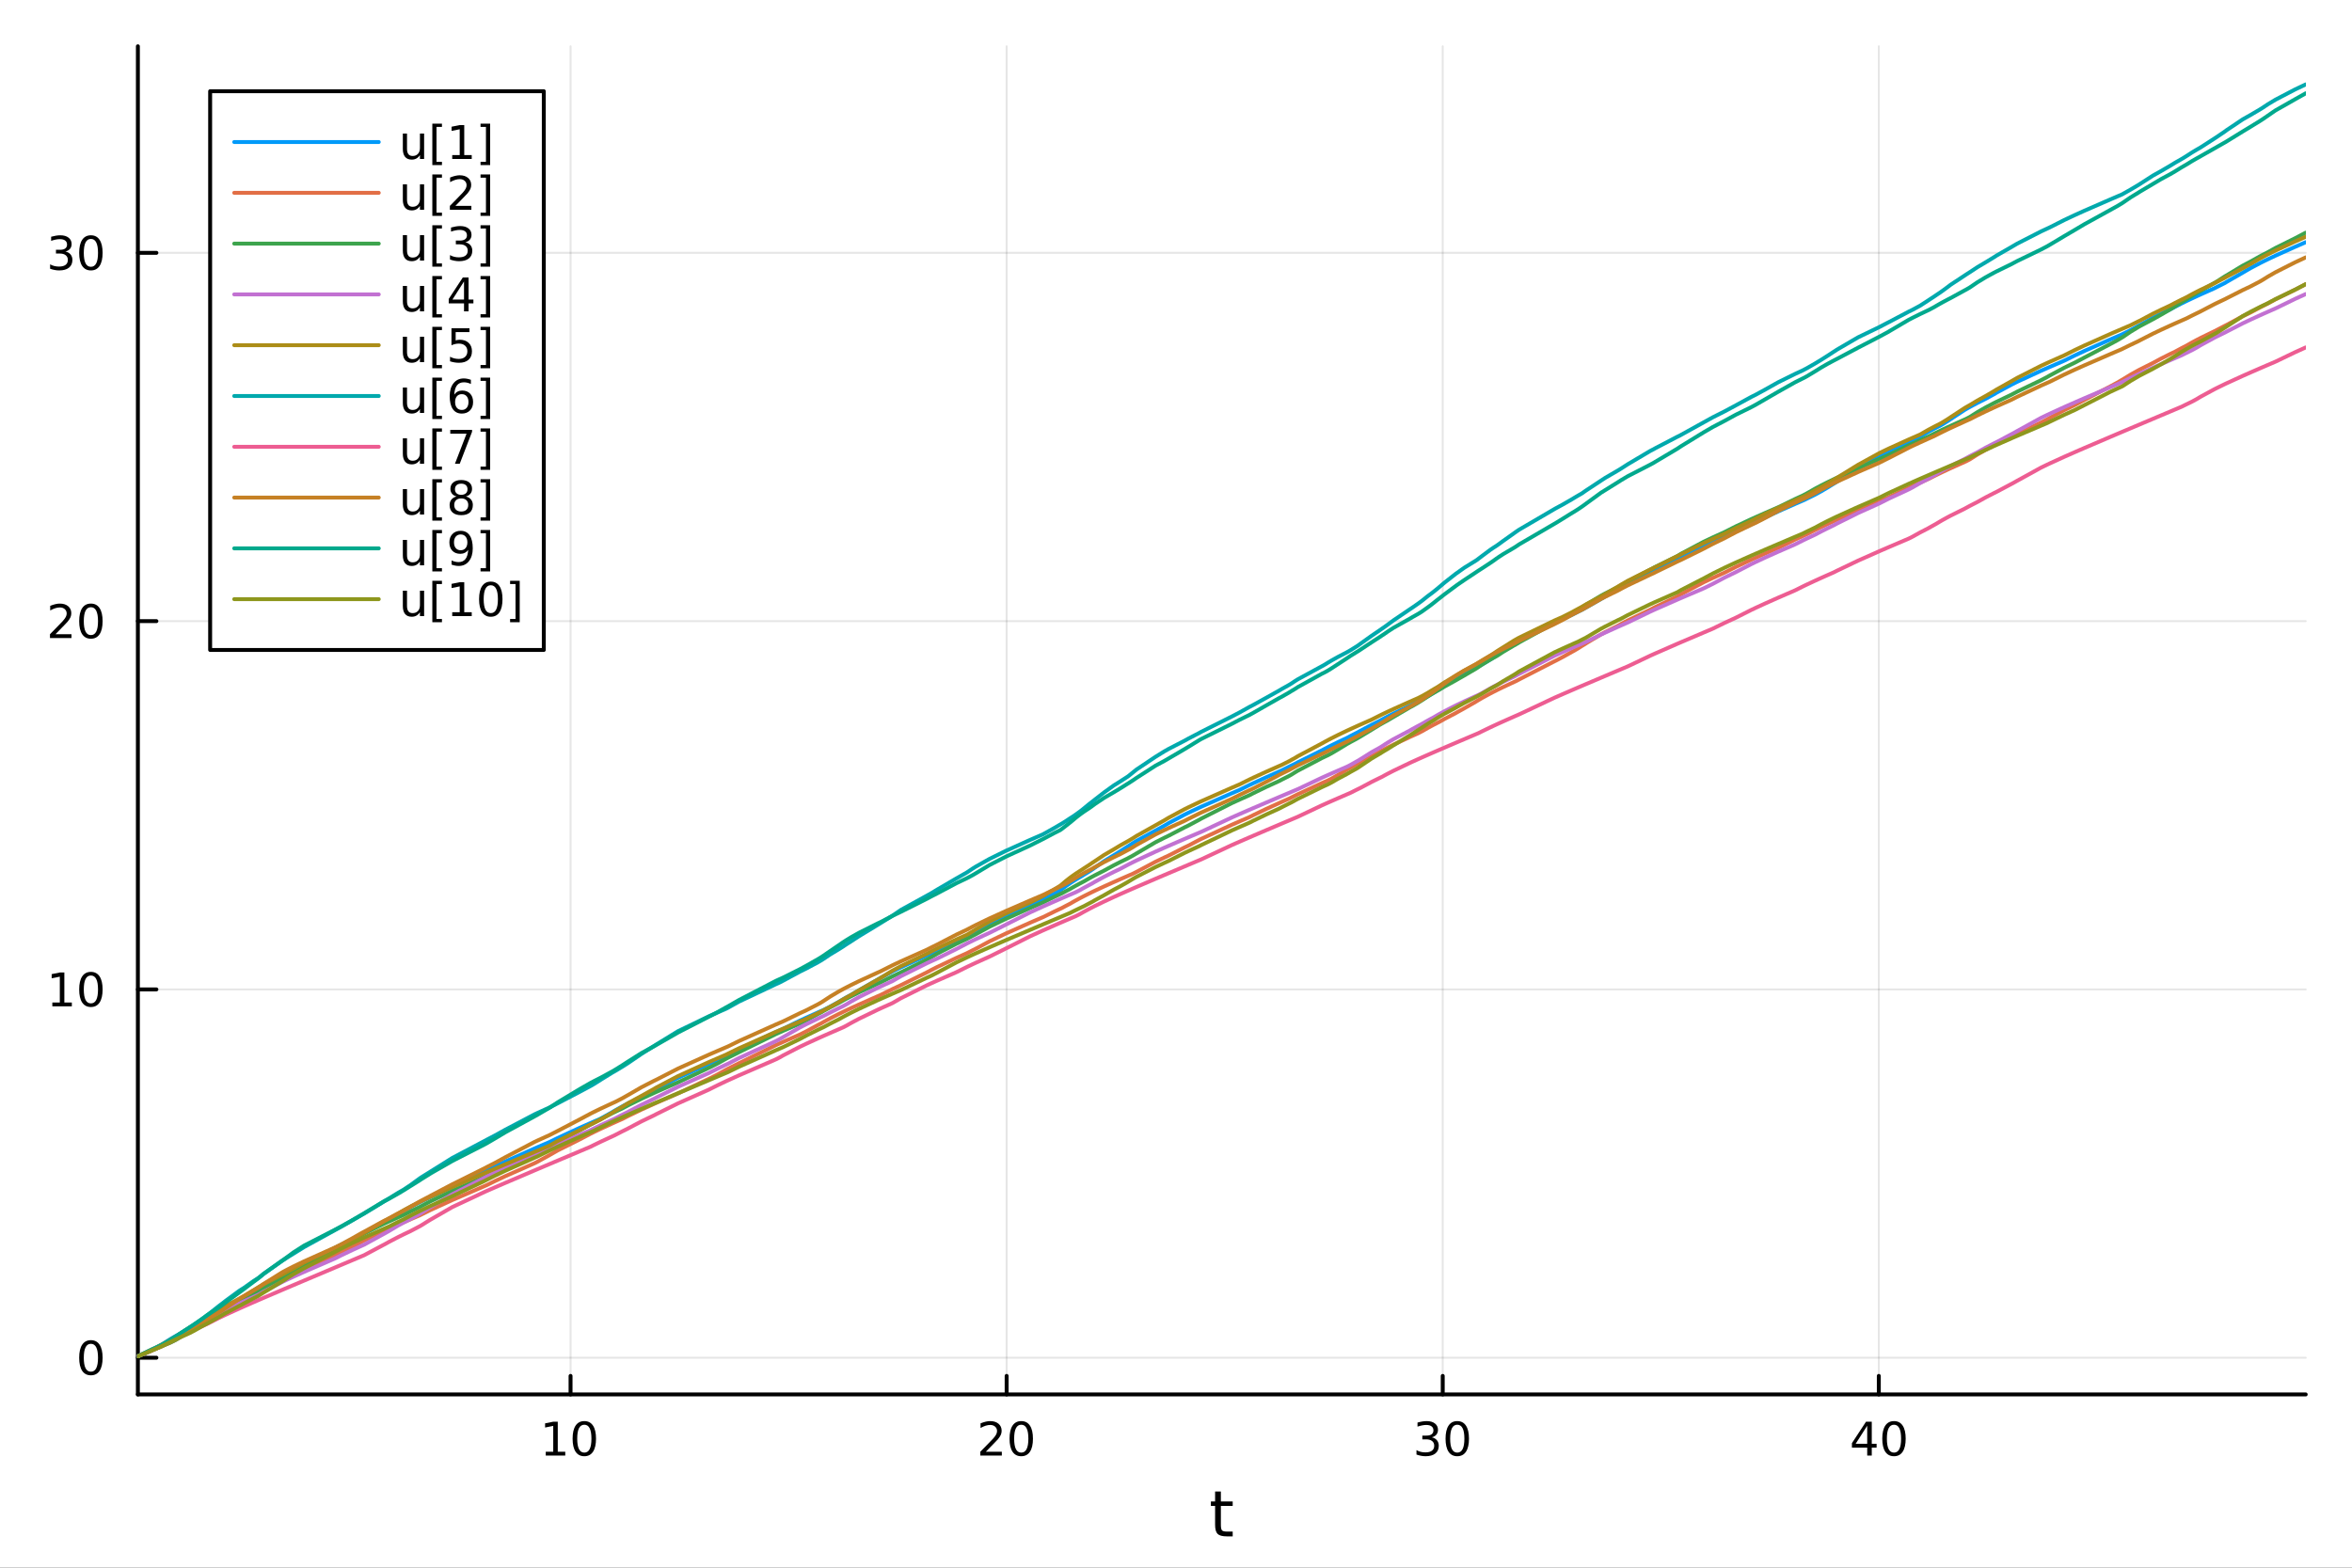 <?xml version="1.0" encoding="utf-8"?>
<svg xmlns="http://www.w3.org/2000/svg" xmlns:xlink="http://www.w3.org/1999/xlink" width="600" height="400" viewBox="0 0 2400 1600">
<rect x="0" y="0" width="2400" height="1600" fill="#333333" stroke="none"/>
<defs>
  <clipPath id="clip480">
    <rect x="0" y="0" width="2400" height="1600"/>
  </clipPath>
</defs>
<path clip-path="url(#clip480)" d="M0 1600 L2400 1600 L2400 0 L0 0  Z" fill="#ffffff" fill-rule="evenodd" fill-opacity="1"/>
<defs>
  <clipPath id="clip481">
    <rect x="480" y="0" width="1681" height="1600"/>
  </clipPath>
</defs>
<path clip-path="url(#clip480)" d="M140.696 1423.18 L2352.76 1423.18 L2352.76 47.244 L140.696 47.244  Z" fill="#ffffff" fill-rule="evenodd" fill-opacity="1"/>
<defs>
  <clipPath id="clip482">
    <rect x="140" y="47" width="2213" height="1377"/>
  </clipPath>
</defs>
<polyline clip-path="url(#clip482)" style="stroke:#000000; stroke-linecap:round; stroke-linejoin:round; stroke-width:2; stroke-opacity:0.1; fill:none" points="582.2,1423.18 582.2,47.244 "/>
<polyline clip-path="url(#clip482)" style="stroke:#000000; stroke-linecap:round; stroke-linejoin:round; stroke-width:2; stroke-opacity:0.1; fill:none" points="1027.18,1423.18 1027.18,47.244 "/>
<polyline clip-path="url(#clip482)" style="stroke:#000000; stroke-linecap:round; stroke-linejoin:round; stroke-width:2; stroke-opacity:0.1; fill:none" points="1472.17,1423.18 1472.17,47.244 "/>
<polyline clip-path="url(#clip482)" style="stroke:#000000; stroke-linecap:round; stroke-linejoin:round; stroke-width:2; stroke-opacity:0.1; fill:none" points="1917.15,1423.18 1917.15,47.244 "/>
<polyline clip-path="url(#clip480)" style="stroke:#000000; stroke-linecap:round; stroke-linejoin:round; stroke-width:4; stroke-opacity:1; fill:none" points="140.696,1423.18 2352.76,1423.18 "/>
<polyline clip-path="url(#clip480)" style="stroke:#000000; stroke-linecap:round; stroke-linejoin:round; stroke-width:4; stroke-opacity:1; fill:none" points="582.2,1423.18 582.2,1404.28 "/>
<polyline clip-path="url(#clip480)" style="stroke:#000000; stroke-linecap:round; stroke-linejoin:round; stroke-width:4; stroke-opacity:1; fill:none" points="1027.18,1423.18 1027.18,1404.28 "/>
<polyline clip-path="url(#clip480)" style="stroke:#000000; stroke-linecap:round; stroke-linejoin:round; stroke-width:4; stroke-opacity:1; fill:none" points="1472.17,1423.18 1472.17,1404.28 "/>
<polyline clip-path="url(#clip480)" style="stroke:#000000; stroke-linecap:round; stroke-linejoin:round; stroke-width:4; stroke-opacity:1; fill:none" points="1917.15,1423.18 1917.15,1404.28 "/>
<path clip-path="url(#clip480)" d="M556.887 1481.64 L564.526 1481.64 L564.526 1455.28 L556.216 1456.95 L556.216 1452.69 L564.48 1451.02 L569.156 1451.02 L569.156 1481.64 L576.795 1481.64 L576.795 1485.58 L556.887 1485.58 L556.887 1481.64 Z" fill="#000000" fill-rule="nonzero" fill-opacity="1" /><path clip-path="url(#clip480)" d="M596.239 1454.1 Q592.628 1454.1 590.799 1457.66 Q588.994 1461.2 588.994 1468.33 Q588.994 1475.44 590.799 1479.01 Q592.628 1482.55 596.239 1482.55 Q599.873 1482.55 601.679 1479.01 Q603.507 1475.44 603.507 1468.33 Q603.507 1461.2 601.679 1457.66 Q599.873 1454.1 596.239 1454.1 M596.239 1450.39 Q602.049 1450.39 605.105 1455 Q608.183 1459.58 608.183 1468.33 Q608.183 1477.06 605.105 1481.67 Q602.049 1486.25 596.239 1486.25 Q590.429 1486.25 587.35 1481.67 Q584.295 1477.06 584.295 1468.33 Q584.295 1459.58 587.35 1455 Q590.429 1450.39 596.239 1450.39 Z" fill="#000000" fill-rule="nonzero" fill-opacity="1" /><path clip-path="url(#clip480)" d="M1005.96 1481.64 L1022.28 1481.64 L1022.28 1485.58 L1000.33 1485.58 L1000.33 1481.64 Q1002.99 1478.89 1007.58 1474.26 Q1012.18 1469.61 1013.36 1468.27 Q1015.61 1465.74 1016.49 1464.01 Q1017.39 1462.25 1017.39 1460.56 Q1017.39 1457.8 1015.45 1456.07 Q1013.53 1454.33 1010.42 1454.33 Q1008.22 1454.33 1005.77 1455.09 Q1003.34 1455.86 1000.56 1457.41 L1000.56 1452.69 Q1003.39 1451.55 1005.84 1450.97 Q1008.29 1450.39 1010.33 1450.39 Q1015.7 1450.39 1018.9 1453.08 Q1022.09 1455.77 1022.09 1460.26 Q1022.09 1462.39 1021.28 1464.31 Q1020.49 1466.2 1018.39 1468.8 Q1017.81 1469.47 1014.71 1472.69 Q1011.6 1475.88 1005.96 1481.64 Z" fill="#000000" fill-rule="nonzero" fill-opacity="1" /><path clip-path="url(#clip480)" d="M1042.09 1454.1 Q1038.48 1454.1 1036.65 1457.66 Q1034.85 1461.2 1034.85 1468.33 Q1034.85 1475.44 1036.65 1479.01 Q1038.48 1482.55 1042.09 1482.55 Q1045.72 1482.55 1047.53 1479.01 Q1049.36 1475.44 1049.36 1468.33 Q1049.36 1461.2 1047.53 1457.66 Q1045.72 1454.1 1042.09 1454.1 M1042.09 1450.39 Q1047.9 1450.39 1050.96 1455 Q1054.03 1459.58 1054.03 1468.33 Q1054.03 1477.06 1050.96 1481.67 Q1047.9 1486.25 1042.09 1486.25 Q1036.28 1486.25 1033.2 1481.67 Q1030.15 1477.06 1030.15 1468.33 Q1030.15 1459.58 1033.2 1455 Q1036.28 1450.39 1042.09 1450.39 Z" fill="#000000" fill-rule="nonzero" fill-opacity="1" /><path clip-path="url(#clip480)" d="M1461.01 1466.95 Q1464.37 1467.66 1466.24 1469.93 Q1468.14 1472.2 1468.14 1475.53 Q1468.14 1480.65 1464.62 1483.45 Q1461.1 1486.25 1454.62 1486.25 Q1452.44 1486.25 1450.13 1485.81 Q1447.84 1485.39 1445.38 1484.54 L1445.38 1480.02 Q1447.33 1481.16 1449.64 1481.74 Q1451.96 1482.32 1454.48 1482.32 Q1458.88 1482.32 1461.17 1480.58 Q1463.49 1478.84 1463.49 1475.53 Q1463.49 1472.48 1461.33 1470.77 Q1459.2 1469.03 1455.38 1469.03 L1451.36 1469.03 L1451.36 1465.19 L1455.57 1465.19 Q1459.02 1465.19 1460.85 1463.82 Q1462.68 1462.43 1462.68 1459.84 Q1462.68 1457.18 1460.78 1455.77 Q1458.9 1454.33 1455.38 1454.33 Q1453.46 1454.33 1451.26 1454.75 Q1449.07 1455.16 1446.43 1456.04 L1446.43 1451.88 Q1449.09 1451.14 1451.4 1450.77 Q1453.74 1450.39 1455.8 1450.39 Q1461.13 1450.39 1464.23 1452.83 Q1467.33 1455.23 1467.33 1459.35 Q1467.33 1462.22 1465.69 1464.21 Q1464.04 1466.18 1461.01 1466.95 Z" fill="#000000" fill-rule="nonzero" fill-opacity="1" /><path clip-path="url(#clip480)" d="M1487 1454.1 Q1483.39 1454.1 1481.56 1457.66 Q1479.76 1461.2 1479.76 1468.33 Q1479.76 1475.44 1481.56 1479.01 Q1483.39 1482.55 1487 1482.55 Q1490.64 1482.55 1492.44 1479.01 Q1494.27 1475.44 1494.27 1468.33 Q1494.27 1461.2 1492.44 1457.66 Q1490.64 1454.1 1487 1454.1 M1487 1450.39 Q1492.81 1450.39 1495.87 1455 Q1498.95 1459.58 1498.95 1468.33 Q1498.95 1477.06 1495.87 1481.67 Q1492.81 1486.25 1487 1486.25 Q1481.19 1486.25 1478.12 1481.67 Q1475.06 1477.06 1475.06 1468.33 Q1475.06 1459.58 1478.12 1455 Q1481.19 1450.39 1487 1450.39 Z" fill="#000000" fill-rule="nonzero" fill-opacity="1" /><path clip-path="url(#clip480)" d="M1905.32 1455.09 L1893.52 1473.54 L1905.32 1473.54 L1905.32 1455.09 M1904.09 1451.02 L1909.97 1451.02 L1909.97 1473.54 L1914.9 1473.54 L1914.9 1477.43 L1909.97 1477.43 L1909.97 1485.58 L1905.32 1485.58 L1905.32 1477.43 L1889.72 1477.43 L1889.72 1472.92 L1904.09 1451.02 Z" fill="#000000" fill-rule="nonzero" fill-opacity="1" /><path clip-path="url(#clip480)" d="M1932.64 1454.1 Q1929.03 1454.1 1927.2 1457.66 Q1925.39 1461.2 1925.39 1468.33 Q1925.39 1475.44 1927.2 1479.01 Q1929.03 1482.55 1932.64 1482.55 Q1936.27 1482.55 1938.08 1479.01 Q1939.9 1475.44 1939.9 1468.33 Q1939.9 1461.2 1938.08 1457.66 Q1936.27 1454.1 1932.64 1454.1 M1932.64 1450.39 Q1938.45 1450.39 1941.5 1455 Q1944.58 1459.58 1944.58 1468.33 Q1944.58 1477.06 1941.5 1481.67 Q1938.45 1486.25 1932.64 1486.25 Q1926.83 1486.25 1923.75 1481.67 Q1920.69 1477.06 1920.69 1468.33 Q1920.69 1459.58 1923.75 1455 Q1926.83 1450.39 1932.64 1450.39 Z" fill="#000000" fill-rule="nonzero" fill-opacity="1" /><path clip-path="url(#clip480)" d="M1245.79 1522.27 L1245.79 1532.4 L1257.85 1532.4 L1257.85 1536.95 L1245.79 1536.95 L1245.79 1556.3 Q1245.79 1560.66 1246.96 1561.9 Q1248.17 1563.14 1251.83 1563.14 L1257.85 1563.14 L1257.85 1568.04 L1251.83 1568.04 Q1245.05 1568.04 1242.48 1565.53 Q1239.9 1562.98 1239.9 1556.3 L1239.9 1536.95 L1235.6 1536.95 L1235.6 1532.4 L1239.9 1532.4 L1239.9 1522.27 L1245.79 1522.27 Z" fill="#000000" fill-rule="nonzero" fill-opacity="1" /><polyline clip-path="url(#clip482)" style="stroke:#000000; stroke-linecap:round; stroke-linejoin:round; stroke-width:2; stroke-opacity:0.1; fill:none" points="140.696,1385.71 2352.76,1385.71 "/>
<polyline clip-path="url(#clip482)" style="stroke:#000000; stroke-linecap:round; stroke-linejoin:round; stroke-width:2; stroke-opacity:0.1; fill:none" points="140.696,1009.82 2352.76,1009.82 "/>
<polyline clip-path="url(#clip482)" style="stroke:#000000; stroke-linecap:round; stroke-linejoin:round; stroke-width:2; stroke-opacity:0.1; fill:none" points="140.696,633.935 2352.76,633.935 "/>
<polyline clip-path="url(#clip482)" style="stroke:#000000; stroke-linecap:round; stroke-linejoin:round; stroke-width:2; stroke-opacity:0.1; fill:none" points="140.696,258.049 2352.76,258.049 "/>
<polyline clip-path="url(#clip480)" style="stroke:#000000; stroke-linecap:round; stroke-linejoin:round; stroke-width:4; stroke-opacity:1; fill:none" points="140.696,1423.18 140.696,47.244 "/>
<polyline clip-path="url(#clip480)" style="stroke:#000000; stroke-linecap:round; stroke-linejoin:round; stroke-width:4; stroke-opacity:1; fill:none" points="140.696,1385.71 159.593,1385.71 "/>
<polyline clip-path="url(#clip480)" style="stroke:#000000; stroke-linecap:round; stroke-linejoin:round; stroke-width:4; stroke-opacity:1; fill:none" points="140.696,1009.82 159.593,1009.82 "/>
<polyline clip-path="url(#clip480)" style="stroke:#000000; stroke-linecap:round; stroke-linejoin:round; stroke-width:4; stroke-opacity:1; fill:none" points="140.696,633.935 159.593,633.935 "/>
<polyline clip-path="url(#clip480)" style="stroke:#000000; stroke-linecap:round; stroke-linejoin:round; stroke-width:4; stroke-opacity:1; fill:none" points="140.696,258.049 159.593,258.049 "/>
<path clip-path="url(#clip480)" d="M92.751 1371.51 Q89.14 1371.51 87.311 1375.07 Q85.506 1378.61 85.506 1385.74 Q85.506 1392.85 87.311 1396.41 Q89.14 1399.96 92.751 1399.96 Q96.385 1399.96 98.191 1396.41 Q100.02 1392.85 100.02 1385.74 Q100.02 1378.61 98.191 1375.07 Q96.385 1371.51 92.751 1371.51 M92.751 1367.8 Q98.561 1367.8 101.617 1372.41 Q104.696 1376.99 104.696 1385.74 Q104.696 1394.47 101.617 1399.08 Q98.561 1403.66 92.751 1403.66 Q86.941 1403.66 83.862 1399.08 Q80.807 1394.47 80.807 1385.74 Q80.807 1376.99 83.862 1372.41 Q86.941 1367.8 92.751 1367.8 Z" fill="#000000" fill-rule="nonzero" fill-opacity="1" /><path clip-path="url(#clip480)" d="M53.4 1023.17 L61.038 1023.17 L61.038 996.801 L52.728 998.467 L52.728 994.208 L60.992 992.542 L65.668 992.542 L65.668 1023.17 L73.307 1023.17 L73.307 1027.1 L53.4 1027.1 L53.4 1023.17 Z" fill="#000000" fill-rule="nonzero" fill-opacity="1" /><path clip-path="url(#clip480)" d="M92.751 995.62 Q89.14 995.62 87.311 999.185 Q85.506 1002.73 85.506 1009.86 Q85.506 1016.96 87.311 1020.53 Q89.14 1024.07 92.751 1024.07 Q96.385 1024.07 98.191 1020.53 Q100.02 1016.96 100.02 1009.86 Q100.02 1002.73 98.191 999.185 Q96.385 995.62 92.751 995.62 M92.751 991.917 Q98.561 991.917 101.617 996.523 Q104.696 1001.11 104.696 1009.86 Q104.696 1018.58 101.617 1023.19 Q98.561 1027.77 92.751 1027.77 Q86.941 1027.77 83.862 1023.19 Q80.807 1018.58 80.807 1009.86 Q80.807 1001.11 83.862 996.523 Q86.941 991.917 92.751 991.917 Z" fill="#000000" fill-rule="nonzero" fill-opacity="1" /><path clip-path="url(#clip480)" d="M56.617 647.28 L72.936 647.28 L72.936 651.215 L50.992 651.215 L50.992 647.28 Q53.654 644.526 58.237 639.896 Q62.844 635.243 64.025 633.901 Q66.27 631.377 67.149 629.641 Q68.052 627.882 68.052 626.192 Q68.052 623.438 66.108 621.702 Q64.186 619.966 61.085 619.966 Q58.886 619.966 56.432 620.729 Q54.001 621.493 51.224 623.044 L51.224 618.322 Q54.048 617.188 56.501 616.609 Q58.955 616.03 60.992 616.03 Q66.362 616.03 69.557 618.716 Q72.751 621.401 72.751 625.891 Q72.751 628.021 71.941 629.942 Q71.154 631.84 69.048 634.433 Q68.469 635.104 65.367 638.322 Q62.265 641.516 56.617 647.28 Z" fill="#000000" fill-rule="nonzero" fill-opacity="1" /><path clip-path="url(#clip480)" d="M92.751 619.734 Q89.14 619.734 87.311 623.299 Q85.506 626.84 85.506 633.97 Q85.506 641.077 87.311 644.641 Q89.14 648.183 92.751 648.183 Q96.385 648.183 98.191 644.641 Q100.02 641.077 100.02 633.97 Q100.02 626.84 98.191 623.299 Q96.385 619.734 92.751 619.734 M92.751 616.03 Q98.561 616.03 101.617 620.637 Q104.696 625.22 104.696 633.97 Q104.696 642.697 101.617 647.303 Q98.561 651.887 92.751 651.887 Q86.941 651.887 83.862 647.303 Q80.807 642.697 80.807 633.97 Q80.807 625.22 83.862 620.637 Q86.941 616.03 92.751 616.03 Z" fill="#000000" fill-rule="nonzero" fill-opacity="1" /><path clip-path="url(#clip480)" d="M66.756 256.695 Q70.112 257.413 71.987 259.681 Q73.885 261.95 73.885 265.283 Q73.885 270.399 70.367 273.199 Q66.849 276 60.367 276 Q58.191 276 55.876 275.561 Q53.585 275.144 51.131 274.287 L51.131 269.774 Q53.075 270.908 55.39 271.487 Q57.705 272.065 60.228 272.065 Q64.626 272.065 66.918 270.329 Q69.233 268.593 69.233 265.283 Q69.233 262.227 67.08 260.514 Q64.95 258.778 61.131 258.778 L57.103 258.778 L57.103 254.936 L61.316 254.936 Q64.765 254.936 66.594 253.57 Q68.423 252.181 68.423 249.588 Q68.423 246.926 66.525 245.514 Q64.65 244.079 61.131 244.079 Q59.21 244.079 57.011 244.496 Q54.812 244.913 52.173 245.792 L52.173 241.626 Q54.835 240.885 57.15 240.514 Q59.487 240.144 61.548 240.144 Q66.872 240.144 69.974 242.575 Q73.075 244.982 73.075 249.102 Q73.075 251.973 71.432 253.963 Q69.788 255.931 66.756 256.695 Z" fill="#000000" fill-rule="nonzero" fill-opacity="1" /><path clip-path="url(#clip480)" d="M92.751 243.848 Q89.14 243.848 87.311 247.413 Q85.506 250.954 85.506 258.084 Q85.506 265.19 87.311 268.755 Q89.14 272.297 92.751 272.297 Q96.385 272.297 98.191 268.755 Q100.02 265.19 100.02 258.084 Q100.02 250.954 98.191 247.413 Q96.385 243.848 92.751 243.848 M92.751 240.144 Q98.561 240.144 101.617 244.751 Q104.696 249.334 104.696 258.084 Q104.696 266.811 101.617 271.417 Q98.561 276 92.751 276 Q86.941 276 83.862 271.417 Q80.807 266.811 80.807 258.084 Q80.807 249.334 83.862 244.751 Q86.941 240.144 92.751 240.144 Z" fill="#000000" fill-rule="nonzero" fill-opacity="1" /><polyline clip-path="url(#clip482)" style="stroke:#009af9; stroke-linecap:round; stroke-linejoin:round; stroke-width:4; stroke-opacity:1; fill:none" points="140.696,1384.24 140.696,1384.24 155.233,1377.2 159.5,1375.22 164.328,1372.66 166.536,1371.35 173.96,1366.64 177.681,1364.46 178.606,1363.93 180.369,1362.94 185.223,1360.31 193.749,1355.34 198.114,1352.65 204.25,1348.65 208.189,1346.27 211.613,1344.3 211.678,1344.26 222.747,1338.35 223.785,1337.82 227.329,1336.06 230.395,1334.56 244.122,1328.13 246.646,1326.79 248.608,1325.76 248.848,1325.62 258.748,1320.01 262.792,1317.57 264.028,1316.74 266.072,1315.25 269.005,1313.21 288.142,1301.83 289.06,1301.34 290.073,1300.73 293.52,1298.7 299.365,1295.43 310.234,1289.09 341.639,1273.73 348.341,1270.24 359.524,1264.77 369.265,1260.25 371.796,1258.9 371.969,1258.81 372.229,1258.67 372.663,1258.44 391.087,1248.34 392.24,1247.66 396.913,1245.03 406.472,1239.34 411.686,1236.11 411.989,1235.93 419.219,1231.8 420.072,1231.34 428.515,1226.92 428.661,1226.85 430.002,1226.18 438.626,1221.98 439.578,1221.53 461.636,1211.51 494.757,1195.75 496.707,1194.72 505.252,1190.41 515.435,1185.56 545.626,1172.11 548.456,1170.88 560.91,1165.53 561.047,1165.47 569.025,1161.5 591.78,1150.99 602.551,1146.25 605.92,1144.79 612.246,1142.05 613.144,1141.59 624.82,1135.07 627.076,1133.72 628.167,1133.08 635.148,1129.16 640.536,1126.32 641.618,1125.76 654.6,1119.41 667.144,1112.84 667.825,1112.44 669.622,1111.41 691.926,1099.97 723.494,1085.75 725.031,1085.08 732.461,1081.87 740.849,1078.26 742.915,1077.21 754.05,1071.05 791.746,1053.29 795.051,1051.84 799.228,1050.01 816.3,1041.64 822.636,1038.71 834.541,1033.37 837.564,1032.03 840.539,1030.73 847.232,1027.33 855.668,1022.65 855.97,1022.49 860.124,1020.01 863.402,1018.14 868.293,1015.48 876.442,1010.71 895.704,999.746 898.562,998.065 910.547,991.562 910.963,991.349 919.28,987.219 945.776,975.08 950.207,973.133 956.309,970.475 975.929,960.935 986.65,956.069 986.836,955.986 992.596,953.001 995.627,951.243 1009.87,943.681 1026.68,935.669 1051.1,924.814 1063.9,918.468 1064.63,918.06 1076.41,911.854 1081.51,908.955 1081.64,908.874 1082.58,908.2 1083.41,907.551 1087.55,904.452 1091.72,901.569 1094.54,899.729 1097.62,897.801 1101.72,895.368 1104.05,894.039 1106.24,892.64 1111.42,889.513 1114.12,887.743 1117.11,885.634 1126.62,878.918 1136.52,872.915 1143.31,868.698 1150.51,864.094 1151.17,863.698 1151.57,863.422 1156.13,860.434 1159.6,858.293 1179.11,847.711 1188.11,842.727 1192.64,840.032 1208.6,831.52 1212.74,829.483 1223.96,824.189 1225.78,823.354 1257.01,809.576 1264.87,806.199 1274.84,801.26 1279.04,799.264 1292.09,793.28 1305.45,787.369 1308.02,786.25 1315.63,782.407 1317.84,781.326 1321.63,779.508 1324.25,778.063 1348.94,765.814 1352.01,764.157 1355.09,762.544 1358.72,760.692 1365.01,757.597 1374.46,753.138 1377.93,751.273 1384.31,747.995 1385.82,747.239 1388.23,745.856 1388.25,745.844 1399.76,739.702 1407.68,735.792 1410.08,734.45 1412.61,733.072 1415.94,731.31 1421.87,728.289 1438.59,720.334 1441.47,718.789 1446.96,715.957 1450.23,714.324 1451.31,713.703 1457.06,710.524 1460.21,708.609 1463.07,706.938 1466.29,704.867 1468.8,703.126 1474.09,699.674 1485.48,693.046 1487.07,692.189 1493.98,688.093 1505.76,681.789 1507.01,681.158 1507.48,680.923 1508.55,680.302 1512.52,678.053 1520.61,673.184 1524.1,670.951 1527.1,668.89 1529.09,667.573 1533.87,664.574 1544.8,657.649 1546.97,656.219 1550.05,654.271 1550.12,654.228 1586.02,635.578 1587.28,635 1594.57,631.694 1604.3,627.374 1606.13,626.42 1610.38,624.265 1613.85,622.55 1614.11,622.403 1617.83,620.322 1618.98,619.692 1633.69,611.283 1638.02,608.71 1650.78,600.981 1654.12,599.153 1661.05,595.528 1684.01,584.608 1687.6,582.987 1688.89,582.41 1711.26,571.428 1711.82,571.17 1713.82,570.249 1715.72,569.23 1738.58,558.001 1747.71,553.214 1759.8,547.343 1771.4,542.011 1786.78,535.202 1791.84,532.618 1801.5,527.919 1814.48,521.937 1831.78,514.287 1839.69,510.862 1841.35,510.143 1843.91,508.838 1852.02,504.853 1858.46,501.336 1864.84,497.582 1871.46,493.483 1872.72,492.744 1874.3,491.703 1896,478.218 1917.76,466.218 1926.2,461.528 1927.97,460.591 1947.84,450.867 1951.39,449.233 1959.18,445.711 1959.43,445.575 1967.49,440.867 1968.22,440.464 1973.78,437.478 1975.21,436.733 1979.55,434.529 1982.59,432.78 1987.57,429.667 1990.42,427.754 2004.88,418.269 2005.97,417.632 2009.68,415.526 2010.46,415.094 2017.76,411.207 2026.1,407.035 2034.41,402.495 2037.46,400.68 2052.63,392.483 2053.54,392.023 2058.35,389.651 2082.57,378.482 2089.15,375.581 2091.5,374.552 2106.35,368.124 2117.16,362.774 2127.06,358.139 2153.38,346.464 2160.47,343.403 2165.06,341.429 2165.98,340.958 2166.32,340.785 2173.98,336.994 2182,332.626 2183.47,331.863 2196.92,324.371 2205.05,320.267 2214.31,315.843 2214.43,315.786 2219.5,313.058 2226.19,309.64 2230.98,307.291 2236.79,304.522 2241.57,302.299 2245.03,300.715 2245.9,300.322 2259.51,294.254 2260.65,293.661 2261.87,293.029 2269.97,288.987 2270.86,288.484 2272,287.752 2288.5,278.272 2296.28,273.76 2305.83,268.704 2308.83,267.196 2313.89,264.717 2321.85,260.956 2341.99,251.896 2352.76,247.205 "/>
<polyline clip-path="url(#clip482)" style="stroke:#e26f46; stroke-linecap:round; stroke-linejoin:round; stroke-width:4; stroke-opacity:1; fill:none" points="140.696,1384.24 140.696,1384.24 155.233,1378.1 159.5,1376.3 164.328,1374.26 166.536,1373.32 173.96,1370.19 177.681,1368.33 178.606,1367.87 180.369,1366.87 185.223,1363.83 193.749,1358.95 198.114,1356.61 204.25,1353.47 208.189,1351.23 211.613,1349.08 211.678,1349.04 222.747,1342.73 223.785,1342.09 227.329,1339.69 230.395,1337.73 244.122,1329.84 246.646,1328.52 248.608,1327.35 248.848,1327.2 258.748,1321.7 262.792,1319.6 264.028,1318.97 266.072,1317.95 269.005,1316.5 288.142,1307.56 289.06,1307.07 290.073,1306.53 293.52,1304.75 299.365,1301.39 310.234,1295.65 341.639,1281.02 348.341,1278.07 359.524,1272.48 369.265,1267.22 371.796,1265.93 371.969,1265.84 372.229,1265.71 372.663,1265.49 391.087,1256.71 392.24,1256.18 396.913,1254.07 406.472,1249.82 411.686,1247.54 411.989,1247.41 419.219,1244.27 420.072,1243.9 428.515,1240.27 428.661,1240.19 430.002,1239.51 438.626,1235.26 439.578,1234.8 461.636,1224.71 494.757,1210.37 496.707,1209.53 505.252,1205.3 515.435,1200.5 545.626,1187.12 548.456,1185.67 560.91,1178.82 561.047,1178.73 569.025,1174.16 591.78,1162.77 602.551,1157.11 605.92,1155.44 612.246,1152.39 613.144,1151.97 624.82,1146.59 627.076,1145.57 628.167,1145.08 635.148,1141.98 640.536,1139.21 641.618,1138.67 654.6,1132.43 667.144,1126.72 667.825,1126.42 669.622,1125.62 691.926,1115.89 723.494,1101 725.031,1100.31 732.461,1096.51 740.849,1091.85 742.915,1090.76 754.05,1085.18 791.746,1066.63 795.051,1065.15 799.228,1063.3 816.3,1055.86 822.636,1052.67 834.541,1046.21 837.564,1044.68 840.539,1042.97 847.232,1039.32 855.668,1035.01 855.97,1034.86 860.124,1032.84 863.402,1031.27 868.293,1028.98 876.442,1025.26 895.704,1016.75 898.562,1015.52 910.547,1009.57 910.963,1009.37 919.28,1005.48 945.776,992.405 950.207,990.045 956.309,986.936 975.929,977.663 986.65,972.868 986.836,972.77 992.596,969.815 995.627,968.31 1009.87,960.676 1026.68,952.621 1051.1,941.742 1063.9,936.212 1064.63,935.899 1076.41,930.085 1081.51,927.687 1081.64,927.627 1082.58,927.189 1083.41,926.808 1087.55,924.588 1091.72,922.439 1094.54,920.799 1097.62,919.064 1101.72,916.848 1104.05,915.625 1106.24,914.494 1111.42,911.902 1114.12,910.581 1117.11,909.145 1126.62,904.71 1136.52,900.244 1143.31,897.243 1150.51,894.1 1151.17,893.815 1151.57,893.64 1156.13,891.669 1159.6,889.902 1179.11,879.519 1188.11,875.208 1192.64,873.108 1208.6,864.982 1212.74,863.008 1223.96,857.09 1225.78,856.181 1257.01,841.742 1264.87,838.301 1274.84,833.986 1279.04,831.856 1292.09,825.587 1305.45,819.515 1308.02,818.375 1315.63,815.026 1317.84,813.882 1321.63,811.969 1324.25,810.675 1348.94,799.243 1352.01,797.88 1355.09,796.524 1358.72,794.649 1365.01,791.061 1374.46,785.427 1377.93,783.514 1384.31,780.163 1385.82,779.392 1388.23,778.182 1388.25,778.171 1399.76,771.877 1407.68,767.338 1410.08,766.037 1412.61,764.698 1415.94,762.98 1421.87,760.025 1438.59,752.183 1441.47,750.879 1446.96,748.427 1450.23,746.724 1451.31,746.17 1457.06,742.873 1460.21,741.154 1463.07,739.638 1466.29,737.973 1468.8,736.708 1474.09,733.707 1485.48,727.751 1487.07,726.834 1493.98,723.022 1505.76,716.267 1507.01,715.498 1507.48,715.212 1508.55,714.57 1512.52,712.25 1520.61,707.841 1524.1,706.034 1527.1,704.525 1529.09,703.537 1533.87,701.216 1544.8,696.117 1546.97,695.129 1550.05,693.496 1550.12,693.454 1586.02,674.998 1587.28,674.423 1594.57,670.604 1604.3,665.151 1606.13,664.181 1610.38,661.67 1613.85,659.438 1614.11,659.278 1617.83,657.018 1618.98,656.243 1633.69,647.426 1638.02,645.108 1650.78,638.72 1654.12,636.871 1661.05,633.211 1684.01,622.23 1687.6,620.324 1688.89,619.655 1711.26,608.891 1711.82,608.589 1713.82,607.359 1715.72,606.226 1738.58,594.171 1747.71,589.862 1759.8,584.385 1771.4,578.512 1786.78,571.307 1791.84,569.025 1801.5,564.743 1814.48,559.099 1831.78,550.664 1839.69,547.039 1841.35,546.287 1843.91,545.138 1852.02,540.973 1858.46,537.825 1864.84,534.814 1871.46,531.774 1872.72,531.203 1874.3,530.489 1896,520.94 1917.76,511.601 1926.2,508.01 1927.97,507.112 1947.84,497.663 1951.39,496.056 1959.18,492.583 1959.43,492.47 1967.49,488.932 1968.22,488.615 1973.78,485.787 1975.21,485.077 1979.55,482.965 1982.59,481.511 1987.57,479.18 1990.42,477.866 2004.88,471.378 2005.97,470.897 2009.68,468.982 2010.46,468.521 2017.76,463.883 2026.1,459.107 2034.41,454.739 2037.46,453.213 2052.63,445.99 2053.54,445.494 2058.35,442.958 2082.57,431.336 2089.15,427.895 2091.5,426.521 2106.35,418.582 2117.16,413.342 2127.06,408.095 2153.38,394.359 2160.47,390.538 2165.06,387.835 2165.98,387.311 2166.32,387.119 2173.98,382.423 2182,377.958 2183.47,377.18 2196.92,370.445 2205.05,366.045 2214.31,361.393 2214.43,361.333 2219.5,358.899 2226.19,355.29 2230.98,352.835 2236.79,349.533 2241.57,346.965 2245.03,345.174 2245.9,344.734 2259.51,338.124 2260.65,337.593 2261.87,336.923 2269.97,332.677 2270.86,332.23 2272,331.659 2288.5,322.807 2296.28,319.018 2305.83,313.91 2308.83,312.389 2313.89,309.892 2321.85,305.546 2341.99,295.674 2352.76,290.051 "/>
<polyline clip-path="url(#clip482)" style="stroke:#3da44d; stroke-linecap:round; stroke-linejoin:round; stroke-width:4; stroke-opacity:1; fill:none" points="140.696,1384.24 140.696,1384.24 155.233,1378.1 159.5,1376.3 164.328,1374.26 166.536,1373.32 173.96,1370.19 177.681,1368.33 178.606,1367.87 180.369,1366.87 185.223,1363.83 193.749,1358.95 198.114,1356.61 204.25,1353.47 208.189,1351.23 211.613,1349.08 211.678,1349.04 222.747,1341.99 223.785,1341.3 227.329,1338.74 230.395,1336.66 244.122,1328.4 246.646,1327.03 248.608,1325.82 248.848,1325.68 258.748,1320.05 262.792,1317.91 264.028,1317.27 266.072,1316.23 269.005,1314.76 288.142,1304.65 289.06,1304.13 290.073,1303.56 293.52,1301.39 299.365,1297.5 310.234,1291.09 341.639,1274.22 348.341,1271.09 359.524,1265.28 369.265,1259.91 371.796,1258.6 371.969,1258.51 372.229,1258.38 372.663,1258.15 391.087,1249.27 392.24,1248.74 396.913,1246.61 406.472,1242.34 411.686,1240.05 411.989,1239.89 419.219,1236.23 420.072,1235.81 428.515,1231.77 428.661,1231.68 430.002,1230.95 438.626,1226.43 439.578,1225.95 461.636,1215.52 494.757,1201.02 496.707,1200.18 505.252,1195.93 515.435,1191.12 545.626,1177.73 548.456,1176.28 560.91,1169.42 561.047,1169.34 569.025,1164.77 591.78,1153.37 602.551,1147.72 605.92,1146.04 612.246,1142.53 613.144,1142.05 624.82,1136.11 627.076,1135.02 628.167,1134.5 635.148,1131.21 640.536,1128.33 641.618,1127.77 654.6,1121.37 667.144,1115.57 667.825,1115.26 669.622,1114.45 691.926,1104.65 723.494,1089.73 725.031,1089.05 732.461,1085.24 740.849,1080.58 742.915,1079.49 754.05,1073.91 791.746,1055.35 795.051,1053.87 799.228,1052.02 816.3,1044.58 822.636,1041.39 834.541,1034.94 837.564,1033.41 840.539,1031.69 847.232,1028.04 855.668,1023.73 855.97,1023.56 860.124,1021.22 863.402,1019.44 868.293,1016.89 876.442,1012.84 895.704,1003.91 898.562,1002.63 910.547,996.576 910.963,996.374 919.28,992.436 945.776,979.282 950.207,976.916 956.309,973.35 975.929,963.227 986.65,958.203 986.836,958.102 992.596,955.063 995.627,953.522 1009.87,945.771 1026.68,937.647 1051.1,926.726 1063.9,921.188 1064.63,920.875 1076.41,915.056 1081.51,912.657 1081.64,912.597 1082.58,912.159 1083.41,911.777 1087.55,909.557 1091.72,907.407 1094.54,905.767 1097.62,904.031 1101.72,901.814 1104.05,900.592 1106.24,899.46 1111.42,896.478 1114.12,894.986 1117.11,893.384 1126.62,888.548 1136.52,883.136 1143.31,879.691 1150.51,876.205 1151.17,875.839 1151.57,875.616 1156.13,873.154 1159.6,871.076 1179.11,859.614 1188.11,855.047 1192.64,852.852 1208.6,844.512 1212.74,842.503 1223.96,836.519 1225.78,835.454 1257.01,819.638 1264.87,816.063 1274.84,811.634 1279.04,809.47 1292.09,803.127 1305.45,797.012 1308.02,795.662 1315.63,791.815 1317.84,790.555 1321.63,788.175 1324.25,786.602 1348.94,773.669 1352.01,772.211 1355.09,770.771 1358.72,768.812 1365.01,765.107 1374.46,759.349 1377.93,757.402 1384.31,754.001 1385.82,753.097 1388.23,751.692 1388.25,751.68 1399.76,744.699 1407.68,739.856 1410.08,738.482 1412.61,737.075 1415.94,735.279 1421.87,731.769 1438.59,721.975 1441.47,720.459 1446.96,717.262 1450.23,715.194 1451.31,714.532 1457.06,710.736 1460.21,708.793 1463.07,707.1 1466.29,705.261 1468.8,703.877 1474.09,700.665 1485.48,694.393 1487.07,693.443 1493.98,689.514 1505.76,682.626 1507.01,681.847 1507.48,681.518 1508.55,680.782 1512.52,678.147 1520.61,673.249 1524.1,671.28 1527.1,669.651 1529.09,668.43 1533.87,665.265 1544.8,658.801 1546.97,657.613 1550.05,655.728 1550.12,655.681 1586.02,635.868 1587.28,635.274 1594.57,631.366 1604.3,625.831 1606.13,624.85 1610.38,622.314 1613.85,620.066 1614.11,619.905 1617.83,617.63 1618.98,616.851 1633.69,607.997 1638.02,605.673 1650.78,599.27 1654.12,597.418 1661.05,593.251 1684.01,581.377 1687.6,579.397 1688.89,578.704 1711.26,567.689 1711.82,567.383 1713.82,566.141 1715.72,564.997 1738.58,552.865 1747.71,548.542 1759.8,543.054 1771.4,537.174 1786.78,529.964 1791.84,527.682 1801.5,523.398 1814.48,517.752 1831.78,509.317 1839.69,505.692 1841.35,504.804 1843.91,503.466 1852.02,498.826 1858.46,495.406 1864.84,492.193 1871.46,488.997 1872.72,488.402 1874.3,487.659 1896,477.863 1917.76,468.43 1926.2,464.821 1927.97,463.92 1947.84,454.45 1951.39,452.842 1959.18,449.364 1959.43,449.251 1967.49,445.711 1968.22,445.393 1973.78,442.564 1975.21,441.854 1979.55,439.741 1982.59,438.287 1987.57,435.955 1990.42,434.641 2004.88,428.152 2005.97,427.671 2009.68,425.755 2010.46,425.295 2017.76,420.657 2026.1,415.88 2034.41,411.512 2037.46,409.986 2052.63,402.763 2053.54,402.267 2058.35,399.731 2082.57,388.109 2089.15,384.667 2091.5,383.294 2106.35,375.355 2117.16,370.115 2127.06,364.868 2153.38,351.132 2160.47,347.311 2165.06,344.608 2165.98,344.084 2166.32,343.863 2173.98,338.629 2182,333.766 2183.47,332.93 2196.92,325.807 2205.05,321.263 2214.31,315.861 2214.43,315.783 2219.5,312.673 2226.19,308.378 2230.98,305.546 2236.79,301.882 2241.57,299.079 2245.03,297.147 2245.9,296.675 2259.51,288.836 2260.65,288.232 2261.87,287.488 2269.97,282.269 2270.86,281.735 2272,281.058 2288.5,271.146 2296.28,267.073 2305.83,261.728 2308.83,260.151 2313.89,257.576 2321.85,253.136 2341.99,243.137 2352.76,237.48 "/>
<polyline clip-path="url(#clip482)" style="stroke:#c271d2; stroke-linecap:round; stroke-linejoin:round; stroke-width:4; stroke-opacity:1; fill:none" points="140.696,1384.24 140.696,1384.24 155.233,1378.1 159.5,1375.97 164.328,1373.63 166.536,1372.4 173.96,1368.46 177.681,1366.57 178.606,1366.04 180.369,1365.03 185.223,1362.36 193.749,1357.94 198.114,1355.45 204.25,1351.69 208.189,1349.42 211.613,1347.54 211.678,1347.5 222.747,1341.06 223.785,1340.49 227.329,1338.61 230.395,1337.03 244.122,1330.33 246.646,1329.15 248.608,1328.24 248.848,1328.13 258.748,1323.65 262.792,1321.85 264.028,1321.2 266.072,1319.98 269.005,1318.28 288.142,1308.31 289.06,1307.87 290.073,1307.38 293.52,1305.74 299.365,1303.02 310.234,1298.11 341.639,1284.46 348.341,1281.11 359.524,1275.8 369.265,1271.36 371.796,1270.23 371.969,1270.14 372.229,1269.98 372.663,1269.72 391.087,1259.61 392.24,1259.03 396.913,1256.38 406.472,1250.67 411.686,1247.82 411.989,1247.65 419.219,1243.93 420.072,1243.43 428.515,1238.76 428.661,1238.68 430.002,1237.86 438.626,1232.33 439.578,1231.76 461.636,1218.85 494.757,1201.77 496.707,1200.71 505.252,1196.29 515.435,1191.35 545.626,1177.79 548.456,1176.56 560.91,1171.19 561.047,1171.13 569.025,1167.72 591.78,1158.04 602.551,1153.48 605.92,1151.79 612.246,1148.72 613.144,1148.29 624.82,1142.87 627.076,1141.85 628.167,1141.27 635.148,1137.68 640.536,1135.03 641.618,1134.42 654.6,1127.57 667.144,1121.52 667.825,1121.21 669.622,1120.23 691.926,1109.15 723.494,1095.09 725.031,1094.3 732.461,1090.61 740.849,1086.62 742.915,1085.66 754.05,1079.87 791.746,1062.58 795.051,1060.88 799.228,1058.48 816.3,1048.59 822.636,1045.34 834.541,1039.58 837.564,1038.18 840.539,1036.81 847.232,1033.29 855.668,1029.11 855.97,1028.96 860.124,1026.98 863.402,1025.19 868.293,1022.24 876.442,1017.7 895.704,1008.13 898.562,1006.8 910.547,1001.36 910.963,1001.14 919.28,996.298 945.776,983.072 950.207,981.04 956.309,978.288 975.929,968.576 986.65,962.944 986.836,962.85 992.596,960.014 995.627,958.56 1009.87,951.982 1026.68,943.554 1051.1,931.202 1063.9,925.35 1064.63,925.024 1076.41,919.818 1081.51,917.598 1081.64,917.542 1082.58,917.133 1083.41,916.775 1087.55,914.983 1091.72,913.19 1094.54,911.98 1097.62,910.657 1101.72,908.59 1104.05,907.255 1106.24,906.027 1111.42,903.242 1114.12,901.837 1117.11,900.082 1126.62,894.878 1136.52,889.893 1143.31,886.648 1150.51,882.797 1151.17,882.458 1151.57,882.251 1156.13,879.952 1159.6,878.249 1179.11,869.183 1188.11,865.185 1192.64,863.2 1208.6,856.297 1212.74,854.521 1223.96,849.732 1225.78,848.957 1257.01,834.297 1264.87,830.834 1274.84,826.5 1279.04,824.689 1292.09,819.098 1305.45,813.41 1308.02,812.321 1315.63,809.092 1317.84,808.154 1321.63,806.549 1324.25,805.44 1348.94,793.737 1352.01,792.358 1355.09,790.986 1358.72,789.38 1365.01,786.625 1374.46,782.527 1377.93,780.761 1384.31,777.16 1385.82,776.34 1388.23,774.863 1388.25,774.849 1399.76,767.619 1407.68,763.229 1410.08,761.772 1412.61,760.083 1415.94,757.962 1421.87,754.422 1438.59,745.569 1441.47,743.926 1446.96,740.94 1450.23,739.232 1451.31,738.588 1457.06,735.306 1460.21,733.593 1463.07,732.083 1466.29,730.169 1468.8,728.735 1474.09,725.83 1485.48,720.018 1487.07,719.245 1493.98,715.954 1505.76,710.559 1507.01,709.999 1507.48,709.789 1508.55,709.312 1512.52,707.238 1520.61,702.638 1524.1,700.768 1527.1,699.212 1529.09,698.196 1533.87,695.818 1544.8,690.625 1546.97,689.449 1550.05,687.822 1550.12,687.785 1586.02,669.354 1587.28,668.779 1594.57,665.487 1604.3,661.18 1606.13,660.376 1610.38,658.526 1613.85,657.02 1614.11,656.909 1617.83,655.303 1618.98,654.805 1633.69,647.593 1638.02,645.578 1650.78,639.805 1654.12,638.328 1661.05,635.284 1684.01,624.179 1687.6,622.543 1688.89,621.961 1711.26,612.118 1711.82,611.876 1713.82,611.01 1715.72,610.193 1738.58,600.417 1747.71,595.904 1759.8,589.47 1771.4,583.822 1786.78,575.843 1791.84,573.403 1801.5,568.902 1814.48,563.081 1831.78,555.541 1839.69,551.583 1841.35,550.773 1843.91,549.546 1852.02,545.756 1858.46,542.351 1864.84,539.148 1871.46,535.96 1872.72,535.263 1874.3,534.399 1896,523.586 1917.76,513.769 1926.2,509.493 1927.97,508.626 1947.84,499.393 1951.39,497.531 1959.18,493.067 1959.43,492.927 1967.49,488.679 1968.22,488.249 1973.78,485.087 1975.21,484.303 1979.55,481.663 1982.59,479.895 1987.57,477.133 1990.42,475.614 2004.88,468.405 2005.97,467.797 2009.68,465.781 2010.46,465.366 2017.76,461.611 2026.1,456.957 2034.41,452.674 2037.46,451.171 2052.63,443.099 2053.54,442.644 2058.35,439.932 2082.57,426.577 2089.15,423.392 2091.5,422.281 2106.35,415.491 2117.16,410.717 2127.06,406.413 2153.38,395.148 2160.47,392.137 2165.06,390.187 2165.98,389.72 2166.32,389.549 2173.98,385.788 2182,382.011 2183.47,381.334 2196.92,375.273 2205.05,371.696 2214.31,367.679 2214.43,367.626 2219.5,365.442 2226.19,362.574 2230.98,360.164 2236.79,357.338 2241.57,354.714 2245.03,352.62 2245.9,352.11 2259.51,344.705 2260.65,344.127 2261.87,343.51 2269.97,339.548 2270.86,339.126 2272,338.492 2288.5,329.999 2296.28,326.306 2305.83,321.934 2308.83,320.586 2313.89,318.334 2321.85,314.84 2341.99,305.03 2352.76,300.143 "/>
<polyline clip-path="url(#clip482)" style="stroke:#ac8d18; stroke-linecap:round; stroke-linejoin:round; stroke-width:4; stroke-opacity:1; fill:none" points="140.696,1384.24 140.696,1384.24 155.233,1377.2 159.5,1375.22 164.328,1372.66 166.536,1371.52 173.96,1367.3 177.681,1365.02 178.606,1364.46 180.369,1363.43 185.223,1360.34 193.749,1354.77 198.114,1352.17 204.25,1348.75 208.189,1346.35 211.613,1344.1 211.678,1344.06 222.747,1337.49 223.785,1336.83 227.329,1334.66 230.395,1332.85 244.122,1325.48 246.646,1324.02 248.608,1322.91 248.848,1322.76 258.748,1316.82 262.792,1314.29 264.028,1313.54 266.072,1312.33 269.005,1310.65 288.142,1300.74 289.06,1300.3 290.073,1299.73 293.52,1297.84 299.365,1294.78 310.234,1288.69 341.639,1273.63 348.341,1270.65 359.524,1265.02 369.265,1259.74 371.796,1258.24 371.969,1258.14 372.229,1257.99 372.663,1257.74 391.087,1246.97 392.24,1246.27 396.913,1243.54 406.472,1238.38 411.686,1235.34 411.989,1235.17 419.219,1231.26 420.072,1230.81 428.515,1226.56 428.661,1226.49 430.002,1225.84 438.626,1221.75 439.578,1221.31 461.636,1211.43 494.757,1197.18 496.707,1196.35 505.252,1192.72 515.435,1188.4 545.626,1175.63 548.456,1174.43 560.91,1169.17 561.047,1169.1 569.025,1164.6 591.78,1153.31 602.551,1147.68 605.92,1146.01 612.246,1142.97 613.144,1142.47 624.82,1135.6 627.076,1134.19 628.167,1133.53 635.148,1129.49 640.536,1126.17 641.618,1125.54 654.6,1118.46 667.144,1111.48 667.825,1111.07 669.622,1110 691.926,1098.26 723.494,1083.91 725.031,1083.24 732.461,1080.01 740.849,1076.4 742.915,1075.35 754.05,1069.92 791.746,1053.08 795.051,1051.66 799.228,1049.86 816.3,1042.58 822.636,1039.88 834.541,1034.05 837.564,1032.63 840.539,1031.02 847.232,1027.54 855.668,1022.8 855.97,1022.64 860.124,1020.13 863.402,1018.25 868.293,1015.56 876.442,1010.77 895.704,999.77 898.562,998.086 910.547,990.792 910.963,990.559 919.28,986.089 945.776,973.428 950.207,971.101 956.309,968.028 975.929,958.821 986.65,954.045 986.836,953.947 992.596,950.569 995.627,948.643 1009.87,940.533 1026.68,932.197 1051.1,921.151 1063.9,914.763 1064.63,914.354 1076.41,907.353 1081.51,904.222 1081.64,904.135 1082.58,903.423 1083.41,902.743 1087.55,899.183 1091.72,895.917 1094.54,893.855 1097.62,891.714 1101.72,889.04 1104.05,887.593 1106.24,886.094 1111.42,882.765 1114.12,880.907 1117.11,878.948 1126.62,872.597 1136.52,866.839 1143.31,862.737 1150.51,858.742 1151.17,858.392 1151.57,858.144 1156.13,855.437 1159.6,853.204 1179.11,842.301 1188.11,837.241 1192.64,834.518 1208.6,825.943 1212.74,823.896 1223.96,818.582 1225.78,817.744 1257.01,803.945 1264.87,800.566 1274.84,795.625 1279.04,793.628 1292.09,787.643 1305.45,781.731 1308.02,780.612 1315.63,776.769 1317.84,775.51 1321.63,773.426 1324.25,771.821 1348.94,758.717 1352.01,757.006 1355.09,755.345 1358.72,753.445 1365.01,750.284 1374.46,745.754 1377.93,744.142 1384.31,741.235 1385.82,740.552 1388.23,739.47 1388.25,739.461 1399.76,734.379 1407.68,730.375 1410.08,729.203 1412.61,727.984 1415.94,726.407 1421.87,723.653 1438.59,716.161 1441.47,714.896 1446.96,712.504 1450.23,710.829 1451.31,710.285 1457.06,707.028 1460.21,705.079 1463.07,703.38 1466.29,701.536 1468.8,699.948 1474.09,696.374 1485.48,689.562 1487.07,688.686 1493.98,684.522 1505.76,678.141 1507.01,677.402 1507.48,677.126 1508.55,676.42 1512.52,673.884 1520.61,669.139 1524.1,666.948 1527.1,664.918 1529.09,663.619 1533.87,660.658 1544.8,653.794 1546.97,652.547 1550.05,650.831 1550.12,650.793 1586.02,633.389 1587.28,632.828 1594.57,629.603 1604.3,624.693 1606.13,623.653 1610.38,621.326 1613.85,619.492 1614.11,619.337 1617.83,617.15 1618.98,616.49 1633.69,608.72 1638.02,606.268 1650.78,598.785 1654.12,596.739 1661.05,592.754 1684.01,581.2 1687.6,579.527 1688.89,578.933 1711.26,567.772 1711.82,567.511 1713.82,566.582 1715.72,565.555 1738.58,554.272 1747.71,550.108 1759.8,544.751 1771.4,538.945 1786.78,531.79 1791.84,529.136 1801.5,524.339 1814.48,518.278 1831.78,510.574 1839.69,507.136 1841.35,506.414 1843.91,505.106 1852.02,500.539 1858.46,497.161 1864.84,493.511 1871.46,489.492 1872.72,488.766 1874.3,487.74 1896,474.382 1917.76,462.431 1926.2,458.342 1927.97,457.506 1947.84,448.494 1951.39,446.933 1959.18,443.535 1959.43,443.403 1967.49,438.784 1968.22,438.387 1973.78,435.445 1975.21,434.71 1979.55,432.531 1982.59,430.797 1987.57,427.705 1990.42,425.802 2004.88,416.351 2005.97,415.716 2009.68,413.616 2010.46,413.185 2017.76,408.78 2026.1,404.191 2034.41,399.366 2037.46,397.471 2052.63,389.002 2053.54,388.455 2058.35,385.681 2082.57,373.405 2089.15,370.36 2091.5,369.29 2106.35,362.679 2117.16,357.254 2127.06,352.576 2153.38,340.849 2160.47,337.782 2165.06,335.805 2165.98,335.409 2166.32,335.263 2173.98,331.985 2182,327.996 2183.47,327.288 2196.92,320.166 2205.05,316.199 2214.31,311.88 2214.43,311.824 2219.5,309.138 2226.19,305.761 2230.98,303.435 2236.79,300.257 2241.57,297.768 2245.03,296.025 2245.9,295.596 2259.51,289.11 2260.65,288.493 2261.87,287.836 2269.97,283.658 2270.86,283.143 2272,282.489 2288.5,273.797 2296.28,269.496 2305.83,263.961 2308.83,262.34 2313.89,259.702 2321.85,255.753 2341.99,246.434 2352.76,241.675 "/>
<polyline clip-path="url(#clip482)" style="stroke:#00a9ad; stroke-linecap:round; stroke-linejoin:round; stroke-width:4; stroke-opacity:1; fill:none" points="140.696,1384.24 140.696,1384.24 155.233,1378.1 159.5,1375.97 164.328,1373.26 166.536,1371.89 173.96,1367.56 177.681,1365.24 178.606,1364.68 180.369,1363.63 185.223,1360.49 193.749,1354.87 198.114,1351.93 204.25,1347.65 208.189,1344.83 211.613,1342.25 211.678,1342.2 222.747,1333.41 223.785,1332.6 227.329,1329.94 230.395,1327.54 244.122,1317.42 246.646,1315.81 248.608,1314.6 248.848,1314.44 258.748,1307.44 262.792,1304.9 264.028,1304.05 266.072,1302.52 269.005,1300.19 288.142,1286.56 289.06,1286.01 290.073,1285.41 293.52,1283.15 299.365,1279.57 310.234,1272.82 341.639,1255.55 348.341,1251.9 359.524,1245.5 369.265,1239.82 371.796,1238.44 371.969,1238.35 372.229,1238.21 372.663,1237.94 391.087,1226.68 392.24,1225.96 396.913,1223.16 406.472,1217.24 411.686,1214.3 411.989,1214.11 419.219,1209.26 420.072,1208.65 428.515,1202.5 428.661,1202.4 430.002,1201.51 438.626,1196.18 439.578,1195.55 461.636,1181.78 494.757,1164.3 496.707,1163.23 505.252,1158.77 515.435,1153.12 545.626,1137.24 548.456,1135.91 560.91,1130.25 561.047,1130.17 569.025,1126.08 591.78,1114.18 602.551,1108.42 605.92,1106.46 612.246,1102.51 613.144,1101.9 624.82,1094.71 627.076,1093.44 628.167,1092.84 635.148,1088.62 640.536,1085.2 641.618,1084.46 654.6,1075.6 667.144,1067.65 667.825,1067.26 669.622,1066.09 691.926,1052.4 723.494,1037.2 725.031,1036.51 732.461,1033.21 740.849,1029.54 742.915,1028.48 754.05,1022.26 791.746,1004.44 795.051,1002.99 799.228,1000.84 816.3,991.62 822.636,988.513 834.541,982.165 837.564,980.413 840.539,978.512 847.232,974.026 855.668,968.972 855.97,968.775 860.124,966.161 863.402,963.947 868.293,960.848 876.442,955.541 895.704,943.875 898.562,942.132 910.547,934.659 910.963,934.386 919.28,928.678 945.776,914.116 950.207,911.639 956.309,907.953 975.929,896.504 986.65,890.403 986.836,890.288 992.596,886.426 995.627,884.531 1009.87,876.521 1026.68,868.243 1051.1,857.233 1063.9,851.674 1064.63,851.299 1076.41,844.723 1081.51,841.716 1081.64,841.643 1082.58,841.108 1083.41,840.644 1087.55,838.056 1091.72,835.278 1094.54,833.499 1097.62,831.385 1101.72,828.427 1104.05,826.654 1106.24,824.876 1111.42,820.601 1114.12,818.544 1117.11,816.155 1126.62,808.765 1136.52,801.632 1143.31,797.379 1150.51,792.747 1151.17,792.295 1151.57,791.985 1156.13,788.305 1159.6,785.452 1179.11,772.407 1188.11,766.84 1192.64,764.275 1208.6,756.06 1212.74,753.752 1223.96,747.933 1225.78,746.887 1257.01,731.247 1264.87,727.129 1274.84,721.559 1279.04,719.372 1292.09,712.144 1305.45,704.68 1308.02,703.151 1315.63,698.88 1317.84,697.522 1321.63,694.995 1324.25,693.334 1348.94,679.929 1352.01,678.199 1355.09,676.278 1358.72,674.115 1365.01,670.588 1374.46,665.67 1377.93,663.68 1384.31,659.749 1385.82,658.74 1388.23,656.988 1388.25,656.971 1399.76,648.77 1407.68,643.387 1410.08,641.692 1412.61,639.982 1415.94,637.574 1421.87,633.179 1438.59,621.854 1441.47,619.943 1446.96,616.122 1450.23,613.749 1451.31,612.906 1457.06,608.285 1460.21,605.974 1463.07,603.761 1466.29,601.158 1468.8,599.052 1474.09,594.556 1485.48,585.616 1487.07,584.521 1493.98,579.566 1505.76,572.292 1507.01,571.483 1507.48,571.143 1508.55,570.295 1512.52,567.287 1520.61,561.236 1524.1,558.884 1527.1,556.971 1529.09,555.582 1533.87,552.07 1544.8,544.313 1546.97,542.762 1550.05,540.66 1550.12,540.614 1586.02,519.633 1587.28,518.92 1594.57,514.964 1604.3,509.385 1606.13,508.249 1610.38,505.727 1613.85,503.76 1614.11,503.596 1617.83,500.998 1618.98,500.224 1633.69,490.511 1638.02,487.692 1650.78,480.283 1654.12,478.251 1661.05,473.785 1684.01,460.175 1687.6,458.332 1688.89,457.577 1711.26,445.904 1711.82,445.636 1713.82,444.682 1715.72,443.634 1738.58,430.988 1747.71,425.936 1759.8,419.845 1771.4,413.626 1786.78,405.232 1791.84,402.707 1801.5,397.427 1814.48,390.142 1831.78,381.603 1839.69,377.952 1841.35,377.059 1843.91,375.715 1852.02,371.06 1858.46,367.158 1864.84,363.119 1871.46,358.8 1872.72,358.026 1874.3,356.944 1896,344.28 1917.76,333.764 1926.2,329.355 1927.97,328.466 1947.84,317.965 1951.39,316.251 1959.18,312.039 1959.43,311.884 1967.49,306.681 1968.22,306.18 1973.78,302.55 1975.21,301.547 1979.55,298.654 1982.59,296.495 1987.57,292.822 1990.42,290.64 2004.88,281.114 2005.97,280.385 2009.68,277.998 2010.46,277.513 2017.76,272.681 2026.1,267.748 2034.41,262.687 2037.46,260.725 2052.63,252.032 2053.54,251.476 2058.35,248.659 2082.57,236.266 2089.15,233.205 2091.5,232.131 2106.35,224.585 2117.16,219.504 2127.06,215.024 2153.38,203.541 2160.47,200.504 2165.06,198.541 2165.98,198.072 2166.32,197.871 2173.98,193.555 2182,188.801 2183.47,187.86 2196.92,179.192 2205.05,174.654 2214.31,169.256 2214.43,169.178 2219.5,166.07 2226.19,162.265 2230.98,159.339 2236.79,155.585 2241.57,152.724 2245.03,150.758 2245.9,150.206 2259.51,141.449 2260.65,140.697 2261.87,139.903 2269.97,134.412 2270.86,133.78 2272,132.889 2288.5,121.833 2296.28,117.452 2305.83,111.85 2308.83,109.977 2313.89,106.599 2321.85,101.782 2341.99,91.258 2352.76,86.186 "/>
<polyline clip-path="url(#clip482)" style="stroke:#ed5d92; stroke-linecap:round; stroke-linejoin:round; stroke-width:4; stroke-opacity:1; fill:none" points="140.696,1384.24 140.696,1384.24 155.233,1378.1 159.5,1375.97 164.328,1373.63 166.536,1372.58 173.96,1369.12 177.681,1367.42 178.606,1366.93 180.369,1366 185.223,1363.5 193.749,1359.32 198.114,1357.25 204.25,1354.41 208.189,1352.62 211.613,1351.08 211.678,1351.06 222.747,1345.43 223.785,1344.92 227.329,1343.21 230.395,1341.76 244.122,1335.48 246.646,1334.36 248.608,1333.49 248.848,1333.38 258.748,1329.03 262.792,1327.28 264.028,1326.74 266.072,1325.86 269.005,1324.59 288.142,1316.4 289.06,1316.01 290.073,1315.58 293.52,1314.11 299.365,1311.63 310.234,1307.02 341.639,1293.74 348.341,1290.9 359.524,1286.18 369.265,1282.06 371.796,1280.99 371.969,1280.91 372.229,1280.75 372.663,1280.5 391.087,1270.67 392.24,1270.1 396.913,1267.49 406.472,1262.49 411.686,1259.92 411.989,1259.77 419.219,1256.33 420.072,1255.86 428.515,1251.42 428.661,1251.35 430.002,1250.56 438.626,1245.17 439.578,1244.62 461.636,1231.9 494.757,1216.36 496.707,1215.49 505.252,1211.75 515.435,1207.35 545.626,1194.46 548.456,1193.26 560.91,1187.99 561.047,1187.93 569.025,1184.55 591.78,1174.93 602.551,1170.38 605.92,1168.69 612.246,1165.62 613.144,1165.19 624.82,1159.78 627.076,1158.76 628.167,1158.18 635.148,1154.59 640.536,1151.94 641.618,1151.33 654.6,1144.48 667.144,1138.44 667.825,1138.12 669.622,1137.14 691.926,1126.07 723.494,1112.01 725.031,1111.22 732.461,1107.52 740.849,1103.53 742.915,1102.58 754.05,1097.53 791.746,1081.17 795.051,1079.5 799.228,1077.12 816.3,1068.32 822.636,1065.3 834.541,1059.84 837.564,1058.49 840.539,1057.17 847.232,1054.22 855.668,1050.55 855.97,1050.42 860.124,1048.62 863.402,1046.95 868.293,1044.16 876.442,1039.82 895.704,1030.5 898.562,1029.19 910.547,1023.82 910.963,1023.6 919.28,1018.79 945.776,1005.61 950.207,1003.58 956.309,1000.83 975.929,992.225 986.65,986.893 986.836,986.803 992.596,984.077 995.627,982.67 1009.87,976.244 1026.68,967.907 1051.1,955.608 1063.9,949.768 1064.63,949.442 1076.41,944.242 1081.51,942.024 1081.64,941.968 1082.58,941.559 1083.41,941.201 1087.55,939.411 1091.72,937.619 1094.54,936.409 1097.62,935.086 1101.72,933.02 1104.05,931.685 1106.24,930.457 1111.42,927.673 1114.12,926.268 1117.11,924.75 1126.62,920.117 1136.52,915.518 1143.31,912.454 1150.51,909.262 1151.17,908.974 1151.57,908.796 1156.13,906.803 1159.6,905.293 1179.11,896.898 1188.11,893.058 1192.64,891.131 1208.6,884.362 1212.74,882.608 1223.96,877.86 1225.78,877.09 1257.01,862.474 1264.87,859.015 1274.84,854.685 1279.04,852.875 1292.09,847.287 1305.45,841.6 1308.02,840.511 1315.63,837.283 1317.84,836.345 1321.63,834.74 1324.25,833.631 1348.94,821.929 1352.01,820.549 1355.09,819.178 1358.72,817.571 1365.01,814.817 1374.46,810.719 1377.93,809.224 1384.31,806.023 1385.82,805.282 1388.23,804.115 1388.25,804.103 1399.76,797.963 1407.68,794.054 1410.08,792.904 1412.61,791.505 1415.94,789.719 1421.87,786.664 1438.59,778.649 1441.47,777.327 1446.96,774.845 1450.23,773.384 1451.31,772.903 1457.06,770.366 1460.21,768.987 1463.07,767.741 1466.29,766.342 1468.8,765.258 1474.09,762.977 1485.48,758.095 1487.07,757.418 1493.98,754.473 1505.76,749.468 1507.01,748.938 1507.48,748.739 1508.55,748.287 1512.52,746.293 1520.61,742.392 1524.1,740.754 1527.1,739.369 1529.09,738.455 1533.87,736.288 1544.8,731.435 1546.97,730.484 1550.05,729.14 1550.12,729.109 1586.02,712.202 1587.28,711.648 1594.57,708.456 1604.3,704.241 1606.13,703.45 1610.38,701.626 1613.85,700.139 1614.11,700.029 1617.83,698.439 1618.98,697.946 1633.69,691.685 1638.02,689.849 1650.78,684.44 1654.12,683.029 1661.05,680.094 1684.01,669.18 1687.6,667.56 1688.89,666.982 1711.26,657.193 1711.82,656.952 1713.82,656.089 1715.72,655.274 1738.58,645.515 1747.71,641.637 1759.8,635.728 1771.4,630.376 1786.78,622.613 1791.84,620.217 1801.5,615.777 1814.48,610.005 1831.78,602.499 1839.69,598.549 1841.35,597.741 1843.91,596.515 1852.02,592.731 1858.46,589.801 1864.84,586.951 1871.46,584.036 1872.72,583.382 1874.3,582.57 1896,572.189 1917.76,562.536 1926.2,558.884 1927.97,558.121 1947.84,549.626 1951.39,547.84 1959.18,543.504 1959.43,543.368 1967.49,539.212 1968.22,538.789 1973.78,535.672 1975.21,534.898 1979.55,532.284 1982.59,530.532 1987.57,527.792 1990.42,526.284 2004.88,519.111 2005.97,518.505 2009.68,516.494 2010.46,516.08 2017.76,512.333 2026.1,507.687 2034.41,503.408 2037.46,501.907 2052.63,493.84 2053.54,493.385 2058.35,490.673 2082.57,477.321 2089.15,474.136 2091.5,473.025 2106.35,466.236 2117.16,461.462 2127.06,457.158 2153.38,445.893 2160.47,442.882 2165.06,440.932 2165.98,440.541 2166.32,440.397 2173.98,437.153 2182,433.757 2183.47,433.136 2196.92,427.448 2205.05,424.009 2214.31,420.098 2214.43,420.046 2219.5,417.903 2226.19,415.077 2230.98,412.692 2236.79,409.888 2241.57,407.279 2245.03,405.192 2245.9,404.685 2259.51,397.303 2260.65,396.725 2261.87,396.11 2269.97,392.156 2270.86,391.734 2272,391.195 2288.5,383.645 2296.28,380.205 2305.83,376.044 2308.83,374.746 2313.89,372.564 2321.85,369.152 2341.99,359.456 2352.76,354.599 "/>
<polyline clip-path="url(#clip482)" style="stroke:#c68125; stroke-linecap:round; stroke-linejoin:round; stroke-width:4; stroke-opacity:1; fill:none" points="140.696,1384.24 140.696,1384.24 155.233,1378.1 159.5,1376.3 164.328,1374.26 166.536,1373.15 173.96,1369.53 177.681,1367.48 178.606,1366.98 180.369,1366.05 185.223,1363.17 193.749,1358.5 198.114,1355.91 204.25,1352.03 208.189,1349.41 211.613,1346.99 211.678,1346.94 222.747,1339.98 223.785,1339.29 227.329,1337.03 230.395,1334.93 244.122,1325.74 246.646,1324.24 248.608,1323.12 248.848,1322.98 258.748,1316.97 262.792,1314.72 264.028,1313.95 266.072,1312.54 269.005,1310.36 288.142,1298.46 289.06,1297.96 290.073,1297.41 293.52,1295.58 299.365,1292.6 310.234,1287.36 341.639,1273.31 348.341,1269.92 359.524,1263.83 369.265,1258.31 371.796,1256.97 371.969,1256.88 372.229,1256.74 372.663,1256.48 391.087,1246.42 392.24,1245.84 396.913,1243.55 406.472,1238.38 411.686,1235.74 411.989,1235.59 419.219,1231.56 420.072,1231.1 428.515,1226.17 428.661,1226.09 430.002,1225.35 438.626,1220.82 439.578,1220.26 461.636,1208.68 494.757,1192.2 496.707,1191.15 505.252,1186.78 515.435,1181.2 545.626,1165.4 548.456,1164.08 560.91,1158.42 561.047,1158.35 569.025,1154.26 591.78,1142.37 602.551,1136.61 605.92,1134.91 612.246,1131.83 613.144,1131.4 624.82,1125.97 627.076,1124.95 628.167,1124.46 635.148,1120.84 640.536,1117.77 641.618,1117.17 654.6,1109.64 667.144,1103.22 667.825,1102.89 669.622,1102.02 691.926,1090.57 723.494,1076.35 725.031,1075.68 732.461,1072.47 740.849,1068.87 742.915,1067.98 754.05,1062.49 791.746,1045.58 795.051,1044.16 799.228,1042.36 816.3,1034.06 822.636,1031.15 834.541,1025.04 837.564,1023.34 840.539,1021.47 847.232,1017.06 855.668,1012.06 855.97,1011.89 860.124,1009.62 863.402,1007.89 868.293,1005.39 876.442,1001.41 895.704,992.568 898.562,991.299 910.547,985.266 910.963,985.065 919.28,981.136 945.776,969.306 950.207,967.045 956.309,964.044 975.929,953.868 986.65,948.829 986.836,948.728 992.596,945.683 995.627,944.14 1009.87,937.27 1026.68,929.667 1051.1,919.055 1063.9,913.584 1064.63,913.273 1076.41,907.489 1081.51,905.1 1081.64,905.04 1082.58,904.604 1083.41,904.223 1087.55,902.009 1091.72,899.543 1094.54,897.945 1097.62,896.004 1101.72,893.557 1104.05,892.222 1106.24,890.994 1111.42,888.208 1114.12,886.803 1117.11,885.048 1126.62,879.843 1136.52,874.858 1143.31,871.613 1150.51,867.762 1151.17,867.423 1151.57,867.216 1156.13,864.569 1159.6,862.374 1179.11,851.603 1188.11,847.201 1192.64,845.066 1208.6,837.826 1212.74,835.676 1223.96,830.162 1225.78,829.301 1257.01,815.291 1264.87,811.331 1274.84,806.575 1279.04,804.635 1292.09,797.935 1305.45,790.771 1308.02,789.486 1315.63,785.795 1317.84,784.571 1321.63,782.539 1324.25,781.174 1348.94,769.36 1352.01,767.973 1355.09,766.352 1358.72,764.493 1365.01,761.388 1374.46,756.918 1377.93,755.05 1384.31,751.767 1385.82,751.01 1388.23,749.626 1388.25,749.614 1399.76,743.468 1407.68,738.993 1410.08,737.516 1412.61,736.01 1415.94,733.84 1421.87,730.227 1438.59,721.248 1441.47,719.592 1446.96,716.584 1450.23,714.609 1451.31,713.885 1457.06,709.808 1460.21,707.74 1463.07,705.721 1466.29,703.308 1468.8,701.532 1474.09,697.622 1485.48,689.557 1487.07,688.552 1493.98,684.424 1505.76,678.083 1507.01,677.347 1507.48,677.073 1508.55,676.456 1512.52,674.222 1520.61,669.375 1524.1,667.422 1527.1,665.805 1529.09,664.753 1533.87,662.3 1544.8,656.986 1546.97,655.792 1550.05,654.143 1550.12,654.106 1586.02,637.059 1587.28,636.4 1594.57,632.702 1604.3,627.36 1606.13,626.406 1610.38,624.254 1613.85,622.54 1614.11,622.415 1617.83,620.333 1618.98,619.702 1633.69,611.288 1638.02,609.046 1650.78,602.811 1654.12,600.99 1661.05,597.376 1684.01,586.476 1687.6,584.857 1688.89,584.175 1711.26,573.266 1711.82,573.008 1713.82,572.091 1715.72,571.229 1738.58,559.923 1747.71,555.122 1759.8,549.239 1771.4,543.137 1786.78,535.765 1791.84,533.449 1801.5,528.458 1814.48,521.407 1831.78,513.028 1839.69,509.417 1841.35,508.667 1843.91,507.522 1852.02,503.365 1858.46,499.749 1864.84,496.391 1871.46,493.082 1872.72,492.469 1874.3,491.704 1896,481.73 1917.76,472.23 1926.2,468.015 1927.97,467.157 1947.84,456.886 1951.39,455.195 1959.18,451.578 1959.43,451.461 1967.49,447.82 1968.22,447.495 1973.78,445.033 1975.21,444.286 1979.55,442.075 1982.59,440.563 1987.57,438.151 1990.42,436.8 2004.88,430.176 2005.97,429.689 2009.68,428.041 2010.46,427.696 2017.76,423.963 2026.1,419.916 2034.41,416.048 2037.46,414.663 2052.63,407.915 2053.54,407.439 2058.35,404.993 2082.57,393.62 2089.15,390.693 2091.5,389.657 2106.35,382.28 2117.16,377.268 2127.06,372.827 2153.38,361.393 2160.47,358.361 2165.06,356.402 2165.98,355.933 2166.32,355.761 2173.98,351.987 2182,348.201 2183.47,347.403 2196.92,340.535 2205.05,336.661 2214.31,332.415 2214.43,332.359 2219.5,330.084 2226.19,327.125 2230.98,325.029 2236.79,322.071 2241.57,319.725 2245.03,318.068 2245.9,317.586 2259.51,310.499 2260.65,309.939 2261.87,309.341 2269.97,305.483 2270.86,305.07 2272,304.448 2288.5,296.067 2296.28,292.404 2305.83,287.401 2308.83,285.668 2313.89,282.49 2321.85,277.905 2341.99,267.706 2352.76,262.718 "/>
<polyline clip-path="url(#clip482)" style="stroke:#00a98d; stroke-linecap:round; stroke-linejoin:round; stroke-width:4; stroke-opacity:1; fill:none" points="140.696,1384.24 140.696,1384.24 155.233,1377.2 159.5,1375.22 164.328,1373.03 166.536,1371.86 173.96,1367.54 177.681,1365.22 178.606,1364.66 180.369,1363.47 185.223,1360 193.749,1354.53 198.114,1351.65 204.25,1347.44 208.189,1344.65 211.613,1342.1 211.678,1342.06 222.747,1334.8 223.785,1334.09 227.329,1331.49 230.395,1329.13 244.122,1319.15 246.646,1317.35 248.608,1315.86 248.848,1315.68 258.748,1308.24 262.792,1305.25 264.028,1304.28 266.072,1302.56 269.005,1300 288.142,1286.48 289.06,1285.86 290.073,1285.09 293.52,1282.61 299.365,1278.29 310.234,1271.31 341.639,1255.18 348.341,1251.62 359.524,1245.34 369.265,1239.71 371.796,1238.14 371.969,1238.04 372.229,1237.88 372.663,1237.58 391.087,1226.52 392.24,1225.91 396.913,1223.48 406.472,1218.1 411.686,1214.98 411.989,1214.81 419.219,1210.28 420.072,1209.78 428.515,1204.46 428.661,1204.36 430.002,1203.46 438.626,1198.11 439.578,1197.48 461.636,1184.86 494.757,1167.9 496.707,1166.85 505.252,1161.84 515.435,1155.75 545.626,1139.31 548.456,1137.74 560.91,1130.48 561.047,1130.4 569.025,1125.1 591.78,1111.43 602.551,1105.28 605.92,1103.5 612.246,1100.28 613.144,1099.83 624.82,1093.48 627.076,1092.15 628.167,1091.52 635.148,1087.16 640.536,1083.65 641.618,1082.98 654.6,1074.77 667.144,1067.99 667.825,1067.59 669.622,1066.54 691.926,1053.76 723.494,1037.52 725.031,1036.81 732.461,1032.9 740.849,1028.15 742.915,1027.04 754.05,1020.65 791.746,1001.08 795.051,999.566 799.228,997.681 816.3,989.149 822.636,985.723 834.541,978.973 837.564,977.149 840.539,975.186 847.232,970.588 855.668,964.839 855.97,964.648 860.124,961.776 863.402,959.647 868.293,956.655 876.442,952.058 895.704,942.409 898.562,941.069 910.547,934.822 910.963,934.616 919.28,930.595 945.776,917.315 950.207,914.939 956.309,911.813 975.929,901.406 986.65,896.306 986.836,896.204 992.596,893.136 995.627,891.344 1009.87,882.778 1026.68,874.173 1051.1,862.968 1063.9,856.545 1064.63,856.195 1076.41,849.924 1081.51,847.392 1081.64,847.318 1082.58,846.703 1083.41,846.104 1087.55,842.907 1091.72,839.622 1094.54,837.326 1097.62,834.716 1101.72,831.514 1104.05,829.807 1106.24,828.263 1111.42,824.845 1114.12,822.948 1117.11,820.714 1126.62,814.353 1136.52,808.588 1143.31,804.483 1150.51,799.966 1151.17,799.576 1151.57,799.339 1156.13,796.384 1159.6,793.993 1179.11,781.449 1188.11,776.625 1192.64,773.989 1208.6,764.65 1212.74,762.16 1223.96,755.244 1225.78,754.215 1257.01,738.718 1264.87,734.614 1274.84,729.735 1279.04,727.434 1292.09,719.964 1305.45,712.364 1308.02,711.021 1315.63,706.649 1317.84,705.267 1321.63,702.999 1324.25,701.283 1348.94,687.589 1352.01,686.083 1355.09,684.358 1358.72,682.11 1365.01,678.003 1374.46,671.819 1377.93,669.485 1384.31,665.512 1385.82,664.618 1388.23,663.035 1388.25,663.021 1399.76,655.412 1407.68,650.292 1410.08,648.66 1412.61,647.008 1415.94,644.669 1421.87,640.812 1438.59,631.412 1441.47,629.71 1446.96,626.63 1450.23,624.619 1451.31,623.885 1457.06,619.759 1460.21,617.422 1463.07,615.188 1466.29,612.565 1468.8,610.645 1474.09,606.48 1485.48,598.034 1487.07,596.86 1493.98,592.123 1505.76,584.323 1507.01,583.472 1507.48,583.157 1508.55,582.45 1512.52,579.914 1520.61,574.596 1524.1,572.215 1527.1,570.043 1529.09,568.661 1533.87,565.527 1544.8,559.112 1546.97,557.757 1550.05,555.661 1550.12,555.609 1586.02,534.66 1587.28,533.948 1594.57,529.469 1604.3,523.412 1606.13,522.356 1610.38,519.669 1613.85,517.316 1614.11,517.148 1617.83,514.489 1618.98,513.603 1633.69,502.873 1638.02,500.194 1650.78,492.251 1654.12,490.122 1661.05,486 1684.01,474.205 1687.6,472.232 1688.89,471.435 1711.26,458.126 1711.82,457.787 1713.82,456.434 1715.72,455.194 1738.58,441.16 1747.71,435.847 1759.8,429.54 1771.4,423.2 1786.78,415.655 1791.84,412.922 1801.5,407.353 1814.48,399.834 1831.78,390.12 1839.69,386.17 1841.35,385.362 1843.91,383.933 1852.02,379.064 1858.46,375.04 1864.84,371.379 1871.46,367.835 1872.72,367.185 1874.3,366.377 1896,354.861 1917.76,343.606 1926.2,339.057 1927.97,338 1947.84,326.309 1951.39,324.473 1959.18,320.608 1959.43,320.484 1967.49,316.666 1968.22,316.328 1973.78,313.363 1975.21,312.505 1979.55,310.001 1982.59,308.314 1987.57,305.663 1990.42,304.197 2004.88,296.275 2005.97,295.72 2009.68,293.576 2010.46,293.072 2017.76,288.093 2026.1,283.042 2034.41,278.487 2037.46,276.908 2052.63,269.505 2053.54,269.002 2058.35,266.432 2082.57,254.716 2089.15,251.262 2091.5,249.885 2106.35,241.015 2117.16,234.675 2127.06,228.796 2153.38,214.278 2160.47,210.362 2165.06,207.613 2165.98,207.004 2166.32,206.782 2173.98,201.513 2182,196.625 2183.47,195.665 2196.92,187.719 2205.05,182.871 2214.31,177.875 2214.43,177.812 2219.5,174.859 2226.19,170.724 2230.98,167.979 2236.79,164.4 2241.57,161.651 2245.03,159.752 2245.9,159.216 2259.51,151.496 2260.65,150.899 2261.87,150.162 2269.97,145.555 2270.86,145.076 2272,144.371 2288.5,134.191 2296.28,129.491 2305.83,123.624 2308.83,121.687 2313.89,118.221 2321.85,112.734 2341.99,101.284 2352.76,95.249 "/>
<polyline clip-path="url(#clip482)" style="stroke:#8e971d; stroke-linecap:round; stroke-linejoin:round; stroke-width:4; stroke-opacity:1; fill:none" points="140.696,1384.24 140.696,1384.24 155.233,1378.1 159.5,1376.3 164.328,1374.26 166.536,1373.15 173.96,1369.53 177.681,1367.77 178.606,1367.34 180.369,1366.52 185.223,1364.29 193.749,1360.45 198.114,1358.18 204.25,1354.67 208.189,1352.53 211.613,1350.74 211.678,1350.7 222.747,1344.47 223.785,1343.92 227.329,1341.81 230.395,1340.06 244.122,1332.83 246.646,1331.59 248.608,1330.47 248.848,1330.34 258.748,1325.06 262.792,1323.03 264.028,1322.31 266.072,1320.99 269.005,1319.17 288.142,1307.6 289.06,1307.04 290.073,1306.42 293.52,1304.11 299.365,1300.46 310.234,1294.36 341.639,1277.86 348.341,1274.27 359.524,1268.69 369.265,1264.11 371.796,1262.95 371.969,1262.87 372.229,1262.75 372.663,1262.56 391.087,1254.37 392.24,1253.86 396.913,1251.83 406.472,1247.05 411.686,1244.56 411.989,1244.4 419.219,1240.53 420.072,1240.09 428.515,1235.88 428.661,1235.81 430.002,1235.16 438.626,1231.1 439.578,1230.66 461.636,1220.81 494.757,1205.12 496.707,1204.1 505.252,1199.8 515.435,1194.95 545.626,1181.5 548.456,1180.28 560.91,1174.12 561.047,1174.06 569.025,1170.33 591.78,1160.19 602.551,1155.52 605.92,1154.07 612.246,1150.9 613.144,1150.46 624.82,1144.93 627.076,1143.89 628.167,1143.39 635.148,1140.24 640.536,1137.85 641.618,1137.37 654.6,1131.7 667.144,1126.31 667.825,1126.02 669.622,1125.25 691.926,1115.75 723.494,1102.39 725.031,1101.74 732.461,1098.6 740.849,1095.05 742.915,1094.18 754.05,1088.74 791.746,1071.88 795.051,1070.46 799.228,1068.66 816.3,1060.36 822.636,1056.99 834.541,1051.08 837.564,1049.65 840.539,1048.25 847.232,1044.69 855.668,1040.47 855.97,1040.3 860.124,1037.99 863.402,1036.23 868.293,1033.7 876.442,1029.68 895.704,1020.79 898.562,1019.52 910.547,1014.26 910.963,1014.08 919.28,1010.48 945.776,997.848 950.207,995.863 956.309,992.711 975.929,982.256 986.65,977.142 986.836,977.056 992.596,974.409 995.627,973.037 1009.87,966.722 1026.68,959.448 1051.1,949.029 1063.9,943.6 1064.63,943.291 1076.41,938.302 1081.51,936.146 1081.64,936.091 1082.58,935.692 1083.41,935.343 1087.55,933.59 1091.72,931.829 1094.54,930.414 1097.62,928.893 1101.72,926.921 1104.05,925.818 1106.24,924.788 1111.42,922.01 1114.12,920.608 1117.11,918.856 1126.62,913.659 1136.52,908.003 1143.31,904.444 1150.51,900.35 1151.17,899.938 1151.57,899.687 1156.13,896.944 1159.6,894.958 1179.11,884.915 1188.11,880.685 1192.64,878.614 1208.6,870.556 1212.74,868.593 1223.96,863.441 1225.78,862.475 1257.01,847.542 1264.87,844.052 1274.84,839.696 1279.04,837.555 1292.09,831.259 1305.45,825.172 1308.02,823.825 1315.63,819.986 1317.84,818.906 1321.63,816.795 1324.25,815.383 1348.94,803.315 1352.01,801.912 1355.09,800.52 1358.72,798.61 1365.01,794.971 1374.46,789.936 1377.93,787.914 1384.31,784.403 1385.82,783.478 1388.23,781.847 1388.25,781.834 1399.76,774.06 1407.68,769.43 1410.08,767.915 1412.61,766.374 1415.94,764.424 1421.87,760.691 1438.59,750.512 1441.47,748.725 1446.96,745.101 1450.23,743.081 1451.31,742.344 1457.06,738.634 1460.21,736.731 1463.07,735.068 1466.29,733.006 1468.8,731.469 1474.09,728.384 1485.48,722.301 1487.07,721.371 1493.98,717.513 1505.76,711.477 1507.01,710.867 1507.48,710.599 1508.55,709.997 1512.52,707.81 1520.61,703.036 1524.1,701.108 1527.1,699.51 1529.09,698.307 1533.87,695.18 1544.8,688.776 1546.97,687.423 1550.05,685.329 1550.12,685.283 1586.02,665.845 1587.28,665.256 1594.57,661.898 1604.3,657.532 1606.13,656.719 1610.38,654.851 1613.85,653.061 1614.11,652.931 1617.83,651.069 1618.98,650.405 1633.69,641.685 1638.02,639.386 1650.78,633.034 1654.12,631.453 1661.05,627.734 1684.01,616.65 1687.6,615.015 1688.89,614.434 1711.26,604.597 1711.82,604.308 1713.82,603.123 1715.72,602.029 1738.58,590.255 1747.71,585.366 1759.8,579.41 1771.4,574.031 1786.78,567.187 1791.84,564.979 1801.5,560.797 1814.48,555.236 1831.78,547.873 1839.69,544.521 1841.35,543.679 1843.91,542.406 1852.02,538.501 1858.46,535.029 1864.84,531.778 1871.46,528.552 1872.72,527.952 1874.3,527.203 1896,517.36 1917.76,507.91 1926.2,503.704 1927.97,502.848 1947.84,493.697 1951.39,492.121 1959.18,488.7 1959.43,488.588 1967.49,485.088 1968.22,484.773 1973.78,482.379 1975.21,481.765 1979.55,479.906 1982.59,478.604 1987.57,476.478 1990.42,475.264 2004.88,469.121 2005.97,468.658 2009.68,467.086 2010.46,466.691 2017.76,463.091 2026.1,459.15 2034.41,455.355 2037.46,453.99 2052.63,447.312 2053.54,446.915 2058.35,444.833 2082.57,434.46 2089.15,431.663 2091.5,430.476 2106.35,423.357 2117.16,418.449 2127.06,413.393 2153.38,399.894 2160.47,396.613 2165.06,394.53 2165.98,394.039 2166.32,393.831 2173.98,388.823 2182,384.127 2183.47,383.315 2196.92,376.355 2205.05,371.872 2214.31,366.516 2214.43,366.438 2219.5,363.346 2226.19,359.071 2230.98,356.248 2236.79,353.026 2241.57,350.509 2245.03,348.749 2245.9,348.316 2259.51,340.927 2260.65,340.35 2261.87,339.633 2269.97,334.56 2270.86,334.039 2272,333.284 2288.5,322.597 2296.28,318.315 2305.83,313.452 2308.83,311.989 2313.89,309.574 2321.85,305.323 2341.99,295.584 2352.76,289.995 "/>
<path clip-path="url(#clip480)" d="M214.431 663.349 L554.896 663.349 L554.896 93.109 L214.431 93.109  Z" fill="#ffffff" fill-rule="evenodd" fill-opacity="1"/>
<polyline clip-path="url(#clip480)" style="stroke:#000000; stroke-linecap:round; stroke-linejoin:round; stroke-width:4; stroke-opacity:1; fill:none" points="214.431,663.349 554.896,663.349 554.896,93.109 214.431,93.109 214.431,663.349 "/>
<polyline clip-path="url(#clip480)" style="stroke:#009af9; stroke-linecap:round; stroke-linejoin:round; stroke-width:4; stroke-opacity:1; fill:none" points="239.009,144.949 386.48,144.949 "/>
<path clip-path="url(#clip480)" d="M411.058 151.997 L411.058 136.303 L415.318 136.303 L415.318 151.835 Q415.318 155.516 416.753 157.368 Q418.188 159.196 421.058 159.196 Q424.507 159.196 426.498 156.997 Q428.512 154.798 428.512 151.002 L428.512 136.303 L432.771 136.303 L432.771 162.229 L428.512 162.229 L428.512 158.247 Q426.961 160.608 424.901 161.766 Q422.864 162.9 420.156 162.9 Q415.688 162.9 413.373 160.122 Q411.058 157.344 411.058 151.997 M421.776 135.678 L421.776 135.678 Z" fill="#000000" fill-rule="nonzero" fill-opacity="1" /><path clip-path="url(#clip480)" d="M441.151 126.21 L450.966 126.21 L450.966 129.52 L445.41 129.52 L445.41 165.168 L450.966 165.168 L450.966 168.479 L441.151 168.479 L441.151 126.21 Z" fill="#000000" fill-rule="nonzero" fill-opacity="1" /><path clip-path="url(#clip480)" d="M461.452 158.293 L469.091 158.293 L469.091 131.928 L460.78 133.595 L460.78 129.335 L469.044 127.669 L473.72 127.669 L473.72 158.293 L481.359 158.293 L481.359 162.229 L461.452 162.229 L461.452 158.293 Z" fill="#000000" fill-rule="nonzero" fill-opacity="1" /><path clip-path="url(#clip480)" d="M500.155 126.21 L500.155 168.479 L490.34 168.479 L490.34 165.168 L495.873 165.168 L495.873 129.52 L490.34 129.52 L490.34 126.21 L500.155 126.21 Z" fill="#000000" fill-rule="nonzero" fill-opacity="1" /><polyline clip-path="url(#clip480)" style="stroke:#e26f46; stroke-linecap:round; stroke-linejoin:round; stroke-width:4; stroke-opacity:1; fill:none" points="239.009,196.789 386.48,196.789 "/>
<path clip-path="url(#clip480)" d="M411.058 203.837 L411.058 188.143 L415.318 188.143 L415.318 203.675 Q415.318 207.356 416.753 209.208 Q418.188 211.036 421.058 211.036 Q424.507 211.036 426.498 208.837 Q428.512 206.638 428.512 202.842 L428.512 188.143 L432.771 188.143 L432.771 214.069 L428.512 214.069 L428.512 210.087 Q426.961 212.448 424.901 213.606 Q422.864 214.74 420.156 214.74 Q415.688 214.74 413.373 211.962 Q411.058 209.184 411.058 203.837 M421.776 187.518 L421.776 187.518 Z" fill="#000000" fill-rule="nonzero" fill-opacity="1" /><path clip-path="url(#clip480)" d="M441.151 178.05 L450.966 178.05 L450.966 181.36 L445.41 181.36 L445.41 217.008 L450.966 217.008 L450.966 220.319 L441.151 220.319 L441.151 178.05 Z" fill="#000000" fill-rule="nonzero" fill-opacity="1" /><path clip-path="url(#clip480)" d="M464.669 210.133 L480.989 210.133 L480.989 214.069 L459.044 214.069 L459.044 210.133 Q461.706 207.379 466.29 202.749 Q470.896 198.096 472.077 196.754 Q474.322 194.231 475.202 192.495 Q476.104 190.735 476.104 189.046 Q476.104 186.291 474.16 184.555 Q472.239 182.819 469.137 182.819 Q466.938 182.819 464.484 183.583 Q462.054 184.347 459.276 185.897 L459.276 181.175 Q462.1 180.041 464.554 179.462 Q467.007 178.884 469.044 178.884 Q474.415 178.884 477.609 181.569 Q480.803 184.254 480.803 188.745 Q480.803 190.874 479.993 192.796 Q479.206 194.694 477.1 197.286 Q476.521 197.958 473.419 201.175 Q470.317 204.37 464.669 210.133 Z" fill="#000000" fill-rule="nonzero" fill-opacity="1" /><path clip-path="url(#clip480)" d="M500.155 178.05 L500.155 220.319 L490.34 220.319 L490.34 217.008 L495.873 217.008 L495.873 181.36 L490.34 181.36 L490.34 178.05 L500.155 178.05 Z" fill="#000000" fill-rule="nonzero" fill-opacity="1" /><polyline clip-path="url(#clip480)" style="stroke:#3da44d; stroke-linecap:round; stroke-linejoin:round; stroke-width:4; stroke-opacity:1; fill:none" points="239.009,248.629 386.48,248.629 "/>
<path clip-path="url(#clip480)" d="M411.058 255.677 L411.058 239.983 L415.318 239.983 L415.318 255.515 Q415.318 259.196 416.753 261.048 Q418.188 262.876 421.058 262.876 Q424.507 262.876 426.498 260.677 Q428.512 258.478 428.512 254.682 L428.512 239.983 L432.771 239.983 L432.771 265.909 L428.512 265.909 L428.512 261.927 Q426.961 264.288 424.901 265.446 Q422.864 266.58 420.156 266.58 Q415.688 266.58 413.373 263.802 Q411.058 261.024 411.058 255.677 M421.776 239.358 L421.776 239.358 Z" fill="#000000" fill-rule="nonzero" fill-opacity="1" /><path clip-path="url(#clip480)" d="M441.151 229.89 L450.966 229.89 L450.966 233.2 L445.41 233.2 L445.41 268.848 L450.966 268.848 L450.966 272.159 L441.151 272.159 L441.151 229.89 Z" fill="#000000" fill-rule="nonzero" fill-opacity="1" /><path clip-path="url(#clip480)" d="M474.808 247.274 Q478.165 247.992 480.04 250.261 Q481.938 252.529 481.938 255.862 Q481.938 260.978 478.419 263.779 Q474.901 266.58 468.419 266.58 Q466.243 266.58 463.929 266.14 Q461.637 265.723 459.183 264.867 L459.183 260.353 Q461.128 261.487 463.442 262.066 Q465.757 262.645 468.28 262.645 Q472.679 262.645 474.97 260.909 Q477.285 259.173 477.285 255.862 Q477.285 252.807 475.132 251.094 Q473.003 249.358 469.183 249.358 L465.155 249.358 L465.155 245.515 L469.368 245.515 Q472.817 245.515 474.646 244.149 Q476.475 242.761 476.475 240.168 Q476.475 237.506 474.577 236.094 Q472.702 234.659 469.183 234.659 Q467.262 234.659 465.063 235.075 Q462.864 235.492 460.225 236.372 L460.225 232.205 Q462.887 231.464 465.202 231.094 Q467.54 230.724 469.6 230.724 Q474.924 230.724 478.026 233.154 Q481.128 235.562 481.128 239.682 Q481.128 242.552 479.484 244.543 Q477.841 246.511 474.808 247.274 Z" fill="#000000" fill-rule="nonzero" fill-opacity="1" /><path clip-path="url(#clip480)" d="M500.155 229.89 L500.155 272.159 L490.34 272.159 L490.34 268.848 L495.873 268.848 L495.873 233.2 L490.34 233.2 L490.34 229.89 L500.155 229.89 Z" fill="#000000" fill-rule="nonzero" fill-opacity="1" /><polyline clip-path="url(#clip480)" style="stroke:#c271d2; stroke-linecap:round; stroke-linejoin:round; stroke-width:4; stroke-opacity:1; fill:none" points="239.009,300.469 386.48,300.469 "/>
<path clip-path="url(#clip480)" d="M411.058 307.517 L411.058 291.823 L415.318 291.823 L415.318 307.355 Q415.318 311.036 416.753 312.888 Q418.188 314.716 421.058 314.716 Q424.507 314.716 426.498 312.517 Q428.512 310.318 428.512 306.522 L428.512 291.823 L432.771 291.823 L432.771 317.749 L428.512 317.749 L428.512 313.767 Q426.961 316.128 424.901 317.286 Q422.864 318.42 420.156 318.42 Q415.688 318.42 413.373 315.642 Q411.058 312.864 411.058 307.517 M421.776 291.198 L421.776 291.198 Z" fill="#000000" fill-rule="nonzero" fill-opacity="1" /><path clip-path="url(#clip480)" d="M441.151 281.73 L450.966 281.73 L450.966 285.04 L445.41 285.04 L445.41 320.688 L450.966 320.688 L450.966 323.999 L441.151 323.999 L441.151 281.73 Z" fill="#000000" fill-rule="nonzero" fill-opacity="1" /><path clip-path="url(#clip480)" d="M473.489 287.263 L461.683 305.712 L473.489 305.712 L473.489 287.263 M472.262 283.189 L478.141 283.189 L478.141 305.712 L483.072 305.712 L483.072 309.601 L478.141 309.601 L478.141 317.749 L473.489 317.749 L473.489 309.601 L457.887 309.601 L457.887 305.087 L472.262 283.189 Z" fill="#000000" fill-rule="nonzero" fill-opacity="1" /><path clip-path="url(#clip480)" d="M500.155 281.73 L500.155 323.999 L490.34 323.999 L490.34 320.688 L495.873 320.688 L495.873 285.04 L490.34 285.04 L490.34 281.73 L500.155 281.73 Z" fill="#000000" fill-rule="nonzero" fill-opacity="1" /><polyline clip-path="url(#clip480)" style="stroke:#ac8d18; stroke-linecap:round; stroke-linejoin:round; stroke-width:4; stroke-opacity:1; fill:none" points="239.009,352.309 386.48,352.309 "/>
<path clip-path="url(#clip480)" d="M411.058 359.357 L411.058 343.663 L415.318 343.663 L415.318 359.195 Q415.318 362.876 416.753 364.728 Q418.188 366.556 421.058 366.556 Q424.507 366.556 426.498 364.357 Q428.512 362.158 428.512 358.362 L428.512 343.663 L432.771 343.663 L432.771 369.589 L428.512 369.589 L428.512 365.607 Q426.961 367.968 424.901 369.126 Q422.864 370.26 420.156 370.26 Q415.688 370.26 413.373 367.482 Q411.058 364.704 411.058 359.357 M421.776 343.038 L421.776 343.038 Z" fill="#000000" fill-rule="nonzero" fill-opacity="1" /><path clip-path="url(#clip480)" d="M441.151 333.57 L450.966 333.57 L450.966 336.88 L445.41 336.88 L445.41 372.528 L450.966 372.528 L450.966 375.839 L441.151 375.839 L441.151 333.57 Z" fill="#000000" fill-rule="nonzero" fill-opacity="1" /><path clip-path="url(#clip480)" d="M460.688 335.029 L479.044 335.029 L479.044 338.964 L464.97 338.964 L464.97 347.436 Q465.989 347.089 467.007 346.927 Q468.026 346.742 469.044 346.742 Q474.831 346.742 478.211 349.913 Q481.591 353.084 481.591 358.501 Q481.591 364.079 478.118 367.181 Q474.646 370.26 468.327 370.26 Q466.151 370.26 463.882 369.89 Q461.637 369.519 459.23 368.778 L459.23 364.079 Q461.313 365.214 463.535 365.769 Q465.757 366.325 468.234 366.325 Q472.239 366.325 474.577 364.218 Q476.915 362.112 476.915 358.501 Q476.915 354.89 474.577 352.783 Q472.239 350.677 468.234 350.677 Q466.359 350.677 464.484 351.093 Q462.632 351.51 460.688 352.39 L460.688 335.029 Z" fill="#000000" fill-rule="nonzero" fill-opacity="1" /><path clip-path="url(#clip480)" d="M500.155 333.57 L500.155 375.839 L490.34 375.839 L490.34 372.528 L495.873 372.528 L495.873 336.88 L490.34 336.88 L490.34 333.57 L500.155 333.57 Z" fill="#000000" fill-rule="nonzero" fill-opacity="1" /><polyline clip-path="url(#clip480)" style="stroke:#00a9ad; stroke-linecap:round; stroke-linejoin:round; stroke-width:4; stroke-opacity:1; fill:none" points="239.009,404.149 386.48,404.149 "/>
<path clip-path="url(#clip480)" d="M411.058 411.197 L411.058 395.503 L415.318 395.503 L415.318 411.035 Q415.318 414.716 416.753 416.568 Q418.188 418.396 421.058 418.396 Q424.507 418.396 426.498 416.197 Q428.512 413.998 428.512 410.202 L428.512 395.503 L432.771 395.503 L432.771 421.429 L428.512 421.429 L428.512 417.447 Q426.961 419.808 424.901 420.966 Q422.864 422.1 420.156 422.1 Q415.688 422.1 413.373 419.322 Q411.058 416.544 411.058 411.197 M421.776 394.878 L421.776 394.878 Z" fill="#000000" fill-rule="nonzero" fill-opacity="1" /><path clip-path="url(#clip480)" d="M441.151 385.41 L450.966 385.41 L450.966 388.72 L445.41 388.72 L445.41 424.368 L450.966 424.368 L450.966 427.679 L441.151 427.679 L441.151 385.41 Z" fill="#000000" fill-rule="nonzero" fill-opacity="1" /><path clip-path="url(#clip480)" d="M471.22 402.285 Q468.072 402.285 466.22 404.438 Q464.392 406.591 464.392 410.341 Q464.392 414.068 466.22 416.243 Q468.072 418.396 471.22 418.396 Q474.368 418.396 476.197 416.243 Q478.049 414.068 478.049 410.341 Q478.049 406.591 476.197 404.438 Q474.368 402.285 471.22 402.285 M480.503 387.633 L480.503 391.892 Q478.743 391.058 476.938 390.619 Q475.155 390.179 473.396 390.179 Q468.766 390.179 466.313 393.304 Q463.882 396.429 463.535 402.748 Q464.901 400.734 466.961 399.669 Q469.021 398.582 471.498 398.582 Q476.706 398.582 479.716 401.753 Q482.748 404.901 482.748 410.341 Q482.748 415.665 479.6 418.882 Q476.452 422.1 471.22 422.1 Q465.225 422.1 462.054 417.517 Q458.882 412.91 458.882 404.183 Q458.882 395.989 462.771 391.128 Q466.66 386.244 473.211 386.244 Q474.97 386.244 476.753 386.591 Q478.558 386.938 480.503 387.633 Z" fill="#000000" fill-rule="nonzero" fill-opacity="1" /><path clip-path="url(#clip480)" d="M500.155 385.41 L500.155 427.679 L490.34 427.679 L490.34 424.368 L495.873 424.368 L495.873 388.72 L490.34 388.72 L490.34 385.41 L500.155 385.41 Z" fill="#000000" fill-rule="nonzero" fill-opacity="1" /><polyline clip-path="url(#clip480)" style="stroke:#ed5d92; stroke-linecap:round; stroke-linejoin:round; stroke-width:4; stroke-opacity:1; fill:none" points="239.009,455.989 386.48,455.989 "/>
<path clip-path="url(#clip480)" d="M411.058 463.037 L411.058 447.343 L415.318 447.343 L415.318 462.875 Q415.318 466.556 416.753 468.408 Q418.188 470.236 421.058 470.236 Q424.507 470.236 426.498 468.037 Q428.512 465.838 428.512 462.042 L428.512 447.343 L432.771 447.343 L432.771 473.269 L428.512 473.269 L428.512 469.287 Q426.961 471.648 424.901 472.806 Q422.864 473.94 420.156 473.94 Q415.688 473.94 413.373 471.162 Q411.058 468.384 411.058 463.037 M421.776 446.718 L421.776 446.718 Z" fill="#000000" fill-rule="nonzero" fill-opacity="1" /><path clip-path="url(#clip480)" d="M441.151 437.25 L450.966 437.25 L450.966 440.56 L445.41 440.56 L445.41 476.208 L450.966 476.208 L450.966 479.519 L441.151 479.519 L441.151 437.25 Z" fill="#000000" fill-rule="nonzero" fill-opacity="1" /><path clip-path="url(#clip480)" d="M459.461 438.709 L481.683 438.709 L481.683 440.699 L469.137 473.269 L464.253 473.269 L476.058 442.644 L459.461 442.644 L459.461 438.709 Z" fill="#000000" fill-rule="nonzero" fill-opacity="1" /><path clip-path="url(#clip480)" d="M500.155 437.25 L500.155 479.519 L490.34 479.519 L490.34 476.208 L495.873 476.208 L495.873 440.56 L490.34 440.56 L490.34 437.25 L500.155 437.25 Z" fill="#000000" fill-rule="nonzero" fill-opacity="1" /><polyline clip-path="url(#clip480)" style="stroke:#c68125; stroke-linecap:round; stroke-linejoin:round; stroke-width:4; stroke-opacity:1; fill:none" points="239.009,507.829 386.48,507.829 "/>
<path clip-path="url(#clip480)" d="M411.058 514.877 L411.058 499.183 L415.318 499.183 L415.318 514.715 Q415.318 518.396 416.753 520.248 Q418.188 522.076 421.058 522.076 Q424.507 522.076 426.498 519.877 Q428.512 517.678 428.512 513.882 L428.512 499.183 L432.771 499.183 L432.771 525.109 L428.512 525.109 L428.512 521.127 Q426.961 523.488 424.901 524.646 Q422.864 525.78 420.156 525.78 Q415.688 525.78 413.373 523.002 Q411.058 520.224 411.058 514.877 M421.776 498.558 L421.776 498.558 Z" fill="#000000" fill-rule="nonzero" fill-opacity="1" /><path clip-path="url(#clip480)" d="M441.151 489.09 L450.966 489.09 L450.966 492.4 L445.41 492.4 L445.41 528.048 L450.966 528.048 L450.966 531.359 L441.151 531.359 L441.151 489.09 Z" fill="#000000" fill-rule="nonzero" fill-opacity="1" /><path clip-path="url(#clip480)" d="M470.641 508.697 Q467.308 508.697 465.387 510.479 Q463.489 512.261 463.489 515.386 Q463.489 518.511 465.387 520.294 Q467.308 522.076 470.641 522.076 Q473.975 522.076 475.896 520.294 Q477.817 518.488 477.817 515.386 Q477.817 512.261 475.896 510.479 Q473.998 508.697 470.641 508.697 M465.966 506.706 Q462.956 505.965 461.267 503.905 Q459.6 501.845 459.6 498.882 Q459.6 494.738 462.54 492.331 Q465.503 489.924 470.641 489.924 Q475.803 489.924 478.743 492.331 Q481.683 494.738 481.683 498.882 Q481.683 501.845 479.993 503.905 Q478.327 505.965 475.341 506.706 Q478.72 507.493 480.595 509.785 Q482.493 512.076 482.493 515.386 Q482.493 520.41 479.415 523.095 Q476.359 525.78 470.641 525.78 Q464.924 525.78 461.845 523.095 Q458.79 520.41 458.79 515.386 Q458.79 512.076 460.688 509.785 Q462.586 507.493 465.966 506.706 M464.253 499.322 Q464.253 502.007 465.919 503.512 Q467.609 505.016 470.641 505.016 Q473.651 505.016 475.341 503.512 Q477.053 502.007 477.053 499.322 Q477.053 496.637 475.341 495.132 Q473.651 493.627 470.641 493.627 Q467.609 493.627 465.919 495.132 Q464.253 496.637 464.253 499.322 Z" fill="#000000" fill-rule="nonzero" fill-opacity="1" /><path clip-path="url(#clip480)" d="M500.155 489.09 L500.155 531.359 L490.34 531.359 L490.34 528.048 L495.873 528.048 L495.873 492.4 L490.34 492.4 L490.34 489.09 L500.155 489.09 Z" fill="#000000" fill-rule="nonzero" fill-opacity="1" /><polyline clip-path="url(#clip480)" style="stroke:#00a98d; stroke-linecap:round; stroke-linejoin:round; stroke-width:4; stroke-opacity:1; fill:none" points="239.009,559.669 386.48,559.669 "/>
<path clip-path="url(#clip480)" d="M411.058 566.717 L411.058 551.023 L415.318 551.023 L415.318 566.555 Q415.318 570.236 416.753 572.088 Q418.188 573.916 421.058 573.916 Q424.507 573.916 426.498 571.717 Q428.512 569.518 428.512 565.722 L428.512 551.023 L432.771 551.023 L432.771 576.949 L428.512 576.949 L428.512 572.967 Q426.961 575.328 424.901 576.486 Q422.864 577.62 420.156 577.62 Q415.688 577.62 413.373 574.842 Q411.058 572.064 411.058 566.717 M421.776 550.398 L421.776 550.398 Z" fill="#000000" fill-rule="nonzero" fill-opacity="1" /><path clip-path="url(#clip480)" d="M441.151 540.93 L450.966 540.93 L450.966 544.24 L445.41 544.24 L445.41 579.888 L450.966 579.888 L450.966 583.199 L441.151 583.199 L441.151 540.93 Z" fill="#000000" fill-rule="nonzero" fill-opacity="1" /><path clip-path="url(#clip480)" d="M460.78 576.231 L460.78 571.972 Q462.54 572.805 464.345 573.245 Q466.151 573.685 467.887 573.685 Q472.516 573.685 474.947 570.583 Q477.401 567.458 477.748 561.115 Q476.405 563.106 474.345 564.171 Q472.285 565.236 469.785 565.236 Q464.6 565.236 461.567 562.111 Q458.558 558.963 458.558 553.523 Q458.558 548.199 461.706 544.981 Q464.854 541.764 470.086 541.764 Q476.081 541.764 479.229 546.37 Q482.401 550.953 482.401 559.703 Q482.401 567.875 478.512 572.759 Q474.646 577.62 468.095 577.62 Q466.336 577.62 464.53 577.273 Q462.725 576.925 460.78 576.231 M470.086 561.578 Q473.234 561.578 475.063 559.426 Q476.915 557.273 476.915 553.523 Q476.915 549.796 475.063 547.643 Q473.234 545.467 470.086 545.467 Q466.938 545.467 465.086 547.643 Q463.257 549.796 463.257 553.523 Q463.257 557.273 465.086 559.426 Q466.938 561.578 470.086 561.578 Z" fill="#000000" fill-rule="nonzero" fill-opacity="1" /><path clip-path="url(#clip480)" d="M500.155 540.93 L500.155 583.199 L490.34 583.199 L490.34 579.888 L495.873 579.888 L495.873 544.24 L490.34 544.24 L490.34 540.93 L500.155 540.93 Z" fill="#000000" fill-rule="nonzero" fill-opacity="1" /><polyline clip-path="url(#clip480)" style="stroke:#8e971d; stroke-linecap:round; stroke-linejoin:round; stroke-width:4; stroke-opacity:1; fill:none" points="239.009,611.509 386.48,611.509 "/>
<path clip-path="url(#clip480)" d="M411.058 618.557 L411.058 602.863 L415.318 602.863 L415.318 618.395 Q415.318 622.076 416.753 623.928 Q418.188 625.756 421.058 625.756 Q424.507 625.756 426.498 623.557 Q428.512 621.358 428.512 617.562 L428.512 602.863 L432.771 602.863 L432.771 628.789 L428.512 628.789 L428.512 624.807 Q426.961 627.168 424.901 628.326 Q422.864 629.46 420.156 629.46 Q415.688 629.46 413.373 626.682 Q411.058 623.904 411.058 618.557 M421.776 602.238 L421.776 602.238 Z" fill="#000000" fill-rule="nonzero" fill-opacity="1" /><path clip-path="url(#clip480)" d="M441.151 592.77 L450.966 592.77 L450.966 596.08 L445.41 596.08 L445.41 631.728 L450.966 631.728 L450.966 635.039 L441.151 635.039 L441.151 592.77 Z" fill="#000000" fill-rule="nonzero" fill-opacity="1" /><path clip-path="url(#clip480)" d="M461.452 624.853 L469.091 624.853 L469.091 598.488 L460.78 600.155 L460.78 595.895 L469.044 594.229 L473.72 594.229 L473.72 624.853 L481.359 624.853 L481.359 628.789 L461.452 628.789 L461.452 624.853 Z" fill="#000000" fill-rule="nonzero" fill-opacity="1" /><path clip-path="url(#clip480)" d="M500.803 597.307 Q497.192 597.307 495.364 600.872 Q493.558 604.414 493.558 611.543 Q493.558 618.65 495.364 622.215 Q497.192 625.756 500.803 625.756 Q504.438 625.756 506.243 622.215 Q508.072 618.65 508.072 611.543 Q508.072 604.414 506.243 600.872 Q504.438 597.307 500.803 597.307 M500.803 593.604 Q506.614 593.604 509.669 598.21 Q512.748 602.793 512.748 611.543 Q512.748 620.27 509.669 624.877 Q506.614 629.46 500.803 629.46 Q494.993 629.46 491.915 624.877 Q488.859 620.27 488.859 611.543 Q488.859 602.793 491.915 598.21 Q494.993 593.604 500.803 593.604 Z" fill="#000000" fill-rule="nonzero" fill-opacity="1" /><path clip-path="url(#clip480)" d="M530.317 592.77 L530.317 635.039 L520.502 635.039 L520.502 631.728 L526.035 631.728 L526.035 596.08 L520.502 596.08 L520.502 592.77 L530.317 592.77 Z" fill="#000000" fill-rule="nonzero" fill-opacity="1" /></svg>
